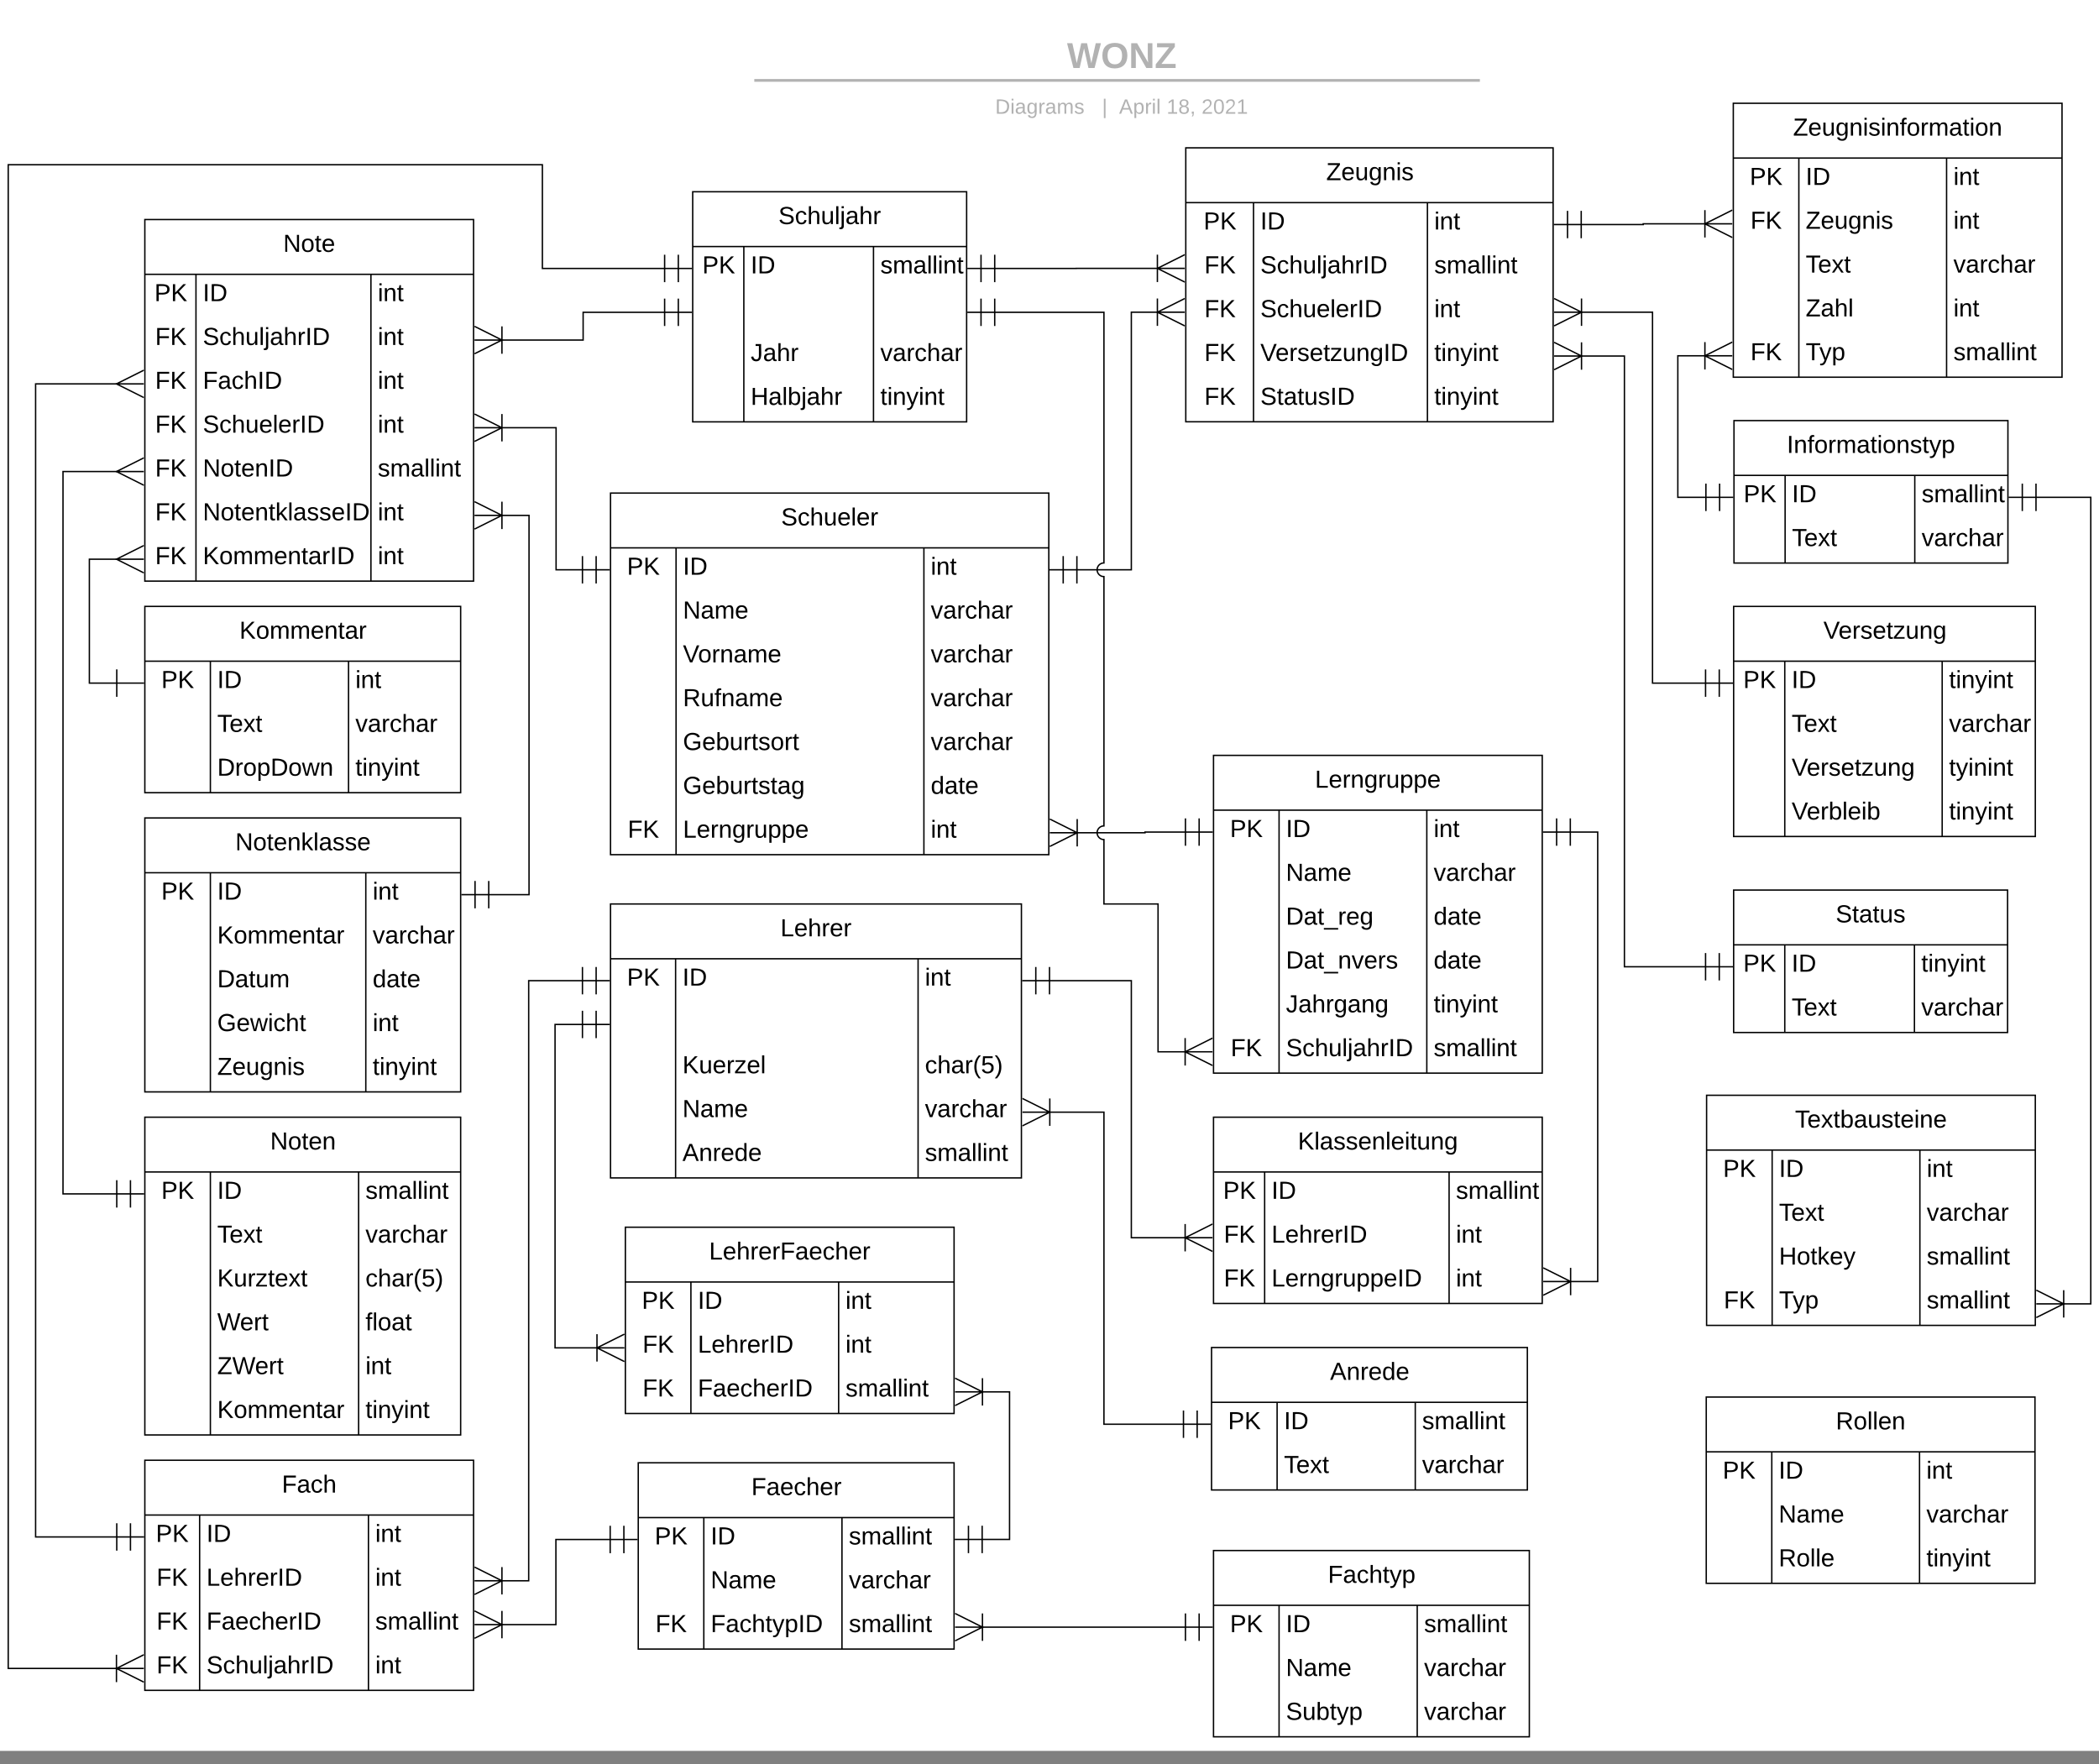 <svg xmlns="http://www.w3.org/2000/svg" xmlns:xlink="http://www.w3.org/1999/xlink" xmlns:lucid="lucid" width="1532.5" height="1288.05"><rect width="100%" height="100%" fill="#808080" stroke="none"/><g transform="translate(-214 0)" lucid:page-tab-id="0_0"><path d="M0 0h1804.1v1278.34H0z" fill="#fff"/><path d="M761.2 28c0-4.42 3.6-8 8-8H1290c4.4 0 8 3.58 8 8v24c0 4.42-3.6 8-8 8H769.2c-4.4 0-8-3.58-8-8z" stroke="#000" stroke-opacity="0" stroke-width="2" fill="#fff" fill-opacity="0"/><use xlink:href="#a" transform="matrix(1,0,0,1,765.205,24) translate(227.858 25.658)"/><path d="M768.72 58.7h521.75M768.75 58.7h-4.03M1290.45 58.7h4.02" stroke="#b2b2b2" stroke-width="2" fill="none"/><path d="M760.6 68c0-4.42 3.58-8 8-8H1290c4.4 0 8 3.58 8 8v24c0 4.42-3.6 8-8 8H768.6c-4.42 0-8-3.58-8-8z" stroke="#000" stroke-opacity="0" stroke-width="2" fill="#fff" fill-opacity="0"/><use xlink:href="#b" transform="matrix(1,0,0,1,764.603,64) translate(175.98 19.042)"/><use xlink:href="#c" transform="matrix(1,0,0,1,764.603,64) translate(253.991 19.042)"/><use xlink:href="#d" transform="matrix(1,0,0,1,764.603,64) translate(266.44 19.042)"/><use xlink:href="#e" transform="matrix(1,0,0,1,764.603,64) translate(301.155 19.042)"/><use xlink:href="#f" transform="matrix(1,0,0,1,764.603,64) translate(326.648 19.042)"/><path d="M1079.75 107.94h268.2v200h-268.2z" fill="#fff"/><path d="M1079.75 107.94h268.2v200h-268.2zM1079.75 147.94h268.2M1129.2 147.94v160M1256.18 147.94v160" stroke="#000" fill="none"/><use xlink:href="#g" transform="matrix(1,0,0,1,1089.746,107.937) translate(92.55 23.6)"/><use xlink:href="#h" transform="matrix(1,0,0,1,1084.746,150.437) translate(8 17.1)"/><use xlink:href="#i" transform="matrix(1,0,0,1,1134.188,150.437) translate(0 17.1)"/><use xlink:href="#j" transform="matrix(1,0,0,1,1261.177,150.437) translate(0 17.1)"/><use xlink:href="#k" transform="matrix(1,0,0,1,1084.746,182.437) translate(8.525 17.1)"/><use xlink:href="#l" transform="matrix(1,0,0,1,1134.188,182.437) translate(0 17.1)"/><use xlink:href="#m" transform="matrix(1,0,0,1,1261.177,182.437) translate(0 17.1)"/><use xlink:href="#k" transform="matrix(1,0,0,1,1084.746,214.437) translate(8.525 17.1)"/><use xlink:href="#n" transform="matrix(1,0,0,1,1134.188,214.437) translate(0 17.1)"/><use xlink:href="#j" transform="matrix(1,0,0,1,1261.177,214.437) translate(0 17.1)"/><use xlink:href="#o" transform="matrix(1,0,0,1,1084.746,246.437) translate(8.525 17.1)"/><use xlink:href="#p" transform="matrix(1,0,0,1,1134.188,246.437) translate(0 17.1)"/><use xlink:href="#q" transform="matrix(1,0,0,1,1261.177,246.437) translate(0 17.1)"/><use xlink:href="#k" transform="matrix(1,0,0,1,1084.746,278.437) translate(8.525 17.1)"/><use xlink:href="#r" transform="matrix(1,0,0,1,1134.188,278.437) translate(0 17.1)"/><use xlink:href="#s" transform="matrix(1,0,0,1,1261.177,278.437) translate(0 17.1)"/><path d="M659.75 360h320v264h-320z" fill="#fff"/><path d="M659.75 360h320v264h-320zM659.75 400h320M707.6 400v224M888.55 400v224" stroke="#000" fill="none"/><use xlink:href="#t" transform="matrix(1,0,0,1,669.746,360) translate(114.55 23.6)"/><use xlink:href="#h" transform="matrix(1,0,0,1,664.746,402.5) translate(7 17.1)"/><use xlink:href="#i" transform="matrix(1,0,0,1,712.61,402.5) translate(0 17.1)"/><use xlink:href="#j" transform="matrix(1,0,0,1,893.549,402.5) translate(0 17.1)"/><use xlink:href="#u" transform="matrix(1,0,0,1,712.61,434.5) translate(0 17.1)"/><use xlink:href="#v" transform="matrix(1,0,0,1,893.549,434.5) translate(0 17.1)"/><use xlink:href="#w" transform="matrix(1,0,0,1,712.61,466.5) translate(0 17.1)"/><use xlink:href="#v" transform="matrix(1,0,0,1,893.549,466.5) translate(0 17.1)"/><use xlink:href="#x" transform="matrix(1,0,0,1,712.61,498.5) translate(0 17.1)"/><use xlink:href="#v" transform="matrix(1,0,0,1,893.549,498.5) translate(0 17.1)"/><use xlink:href="#y" transform="matrix(1,0,0,1,712.61,530.5) translate(0 17.1)"/><use xlink:href="#v" transform="matrix(1,0,0,1,893.549,530.5) translate(0 17.1)"/><use xlink:href="#z" transform="matrix(1,0,0,1,712.61,562.5) translate(0 17.1)"/><use xlink:href="#A" transform="matrix(1,0,0,1,893.549,562.5) translate(0 17.1)"/><use xlink:href="#k" transform="matrix(1,0,0,1,664.746,594.5) translate(7.525 17.1)"/><use xlink:href="#B" transform="matrix(1,0,0,1,712.61,594.5) translate(0 17.1)"/><use xlink:href="#j" transform="matrix(1,0,0,1,893.549,594.5) translate(0 17.1)"/><path d="M659.75 660h300v200h-300z" fill="#fff"/><path d="M659.75 660h300v200h-300zM659.75 700h300M707.26 700v160M884.3 700v160" stroke="#000" fill="none"/><use xlink:href="#C" transform="matrix(1,0,0,1,669.746,660) translate(114.05 23.6)"/><use xlink:href="#h" transform="matrix(1,0,0,1,664.746,702.5) translate(7 17.1)"/><use xlink:href="#i" transform="matrix(1,0,0,1,712.256,702.5) translate(0 17.1)"/><use xlink:href="#j" transform="matrix(1,0,0,1,889.304,702.5) translate(0 17.1)"/><use xlink:href="#D" transform="matrix(1,0,0,1,712.256,766.5) translate(0 17.1)"/><use xlink:href="#E" transform="matrix(1,0,0,1,889.304,766.5) translate(0 17.1)"/><use xlink:href="#F" transform="matrix(1,0,0,1,712.256,798.5) translate(0 17.1)"/><use xlink:href="#G" transform="matrix(1,0,0,1,889.304,798.5) translate(0 17.1)"/><use xlink:href="#H" transform="matrix(1,0,0,1,712.256,830.5) translate(0 17.1)"/><use xlink:href="#I" transform="matrix(1,0,0,1,889.304,830.5) translate(0 17.1)"/><path d="M1000.25 416H1040V227.94h19.25" stroke="#000" fill="none"/><path d="M990.25 426v-20M980.25 416h20M1000.25 426v-20M1079.02 237.94l-20-10 20-10M1079.02 227.94h-20M1059.02 217.94v20" stroke="#000" fill="#fff"/><path d="M319.75 160.28h240v264h-240z" fill="#fff"/><path d="M319.75 160.28h240v264h-240zM319.75 200.28h240M357.08 200.28v224M484.82 200.28v224" stroke="#000" fill="none"/><use xlink:href="#J" transform="matrix(1,0,0,1,329.746,160.279) translate(91.025 23.6)"/><use xlink:href="#h" transform="matrix(1,0,0,1,324.746,202.779) translate(2 17.1)"/><use xlink:href="#i" transform="matrix(1,0,0,1,362.079,202.779) translate(0 17.1)"/><use xlink:href="#j" transform="matrix(1,0,0,1,489.819,202.779) translate(0 17.1)"/><use xlink:href="#k" transform="matrix(1,0,0,1,324.746,234.779) translate(2.525 17.1)"/><use xlink:href="#l" transform="matrix(1,0,0,1,362.079,234.779) translate(0 17.1)"/><use xlink:href="#j" transform="matrix(1,0,0,1,489.819,234.779) translate(0 17.1)"/><use xlink:href="#k" transform="matrix(1,0,0,1,324.746,266.779) translate(2.525 17.1)"/><use xlink:href="#K" transform="matrix(1,0,0,1,362.079,266.779) translate(0 17.1)"/><use xlink:href="#j" transform="matrix(1,0,0,1,489.819,266.779) translate(0 17.1)"/><use xlink:href="#k" transform="matrix(1,0,0,1,324.746,298.779) translate(2.525 17.1)"/><use xlink:href="#n" transform="matrix(1,0,0,1,362.079,298.779) translate(0 17.1)"/><use xlink:href="#j" transform="matrix(1,0,0,1,489.819,298.779) translate(0 17.1)"/><use xlink:href="#k" transform="matrix(1,0,0,1,324.746,330.779) translate(2.525 17.1)"/><use xlink:href="#L" transform="matrix(1,0,0,1,362.079,330.779) translate(0 17.1)"/><use xlink:href="#m" transform="matrix(1,0,0,1,489.819,330.779) translate(0 17.1)"/><use xlink:href="#k" transform="matrix(1,0,0,1,324.746,362.779) translate(2.525 17.1)"/><use xlink:href="#M" transform="matrix(1,0,0,1,362.079,362.779) translate(0 17.1)"/><use xlink:href="#j" transform="matrix(1,0,0,1,489.819,362.779) translate(0 17.1)"/><use xlink:href="#k" transform="matrix(1,0,0,1,324.746,394.779) translate(2.525 17.1)"/><use xlink:href="#N" transform="matrix(1,0,0,1,362.079,394.779) translate(0 17.1)"/><use xlink:href="#j" transform="matrix(1,0,0,1,489.819,394.779) translate(0 17.1)"/><path d="M319.75 1066.14h240v168h-240z" fill="#fff"/><path d="M319.75 1066.14h240v168h-240zM319.75 1106.14h240M359.75 1106.14v128M483 1106.14v128" stroke="#000" fill="none"/><use xlink:href="#O" transform="matrix(1,0,0,1,329.746,1066.139) translate(90.025 23.6)"/><use xlink:href="#h" transform="matrix(1,0,0,1,324.746,1108.639) translate(3 17.1)"/><use xlink:href="#i" transform="matrix(1,0,0,1,364.746,1108.639) translate(0 17.1)"/><use xlink:href="#j" transform="matrix(1,0,0,1,487.988,1108.639) translate(0 17.1)"/><use xlink:href="#o" transform="matrix(1,0,0,1,324.746,1140.639) translate(3.525 17.1)"/><use xlink:href="#P" transform="matrix(1,0,0,1,364.746,1140.639) translate(0 17.1)"/><use xlink:href="#Q" transform="matrix(1,0,0,1,487.988,1140.639) translate(0 17.1)"/><use xlink:href="#o" transform="matrix(1,0,0,1,324.746,1172.639) translate(3.525 17.1)"/><use xlink:href="#R" transform="matrix(1,0,0,1,364.746,1172.639) translate(0 17.1)"/><use xlink:href="#S" transform="matrix(1,0,0,1,487.988,1172.639) translate(0 17.1)"/><use xlink:href="#k" transform="matrix(1,0,0,1,324.746,1204.639) translate(3.525 17.1)"/><use xlink:href="#l" transform="matrix(1,0,0,1,364.746,1204.639) translate(0 17.1)"/><use xlink:href="#j" transform="matrix(1,0,0,1,487.988,1204.639) translate(0 17.1)"/><path d="M1100 551.5h240v232h-240z" fill="#fff"/><path d="M1100 551.5h240v232h-240zM1100 591.5h240M1147.86 591.5v192M1255.73 591.5v192" stroke="#000" fill="none"/><use xlink:href="#B" transform="matrix(1,0,0,1,1110,551.511) translate(64.05 23.6)"/><use xlink:href="#h" transform="matrix(1,0,0,1,1105,594.011) translate(7 17.1)"/><use xlink:href="#i" transform="matrix(1,0,0,1,1152.864,594.011) translate(0 17.1)"/><use xlink:href="#j" transform="matrix(1,0,0,1,1260.728,594.011) translate(0 17.1)"/><use xlink:href="#u" transform="matrix(1,0,0,1,1152.864,626.011) translate(0 17.1)"/><use xlink:href="#v" transform="matrix(1,0,0,1,1260.728,626.011) translate(0 17.1)"/><use xlink:href="#T" transform="matrix(1,0,0,1,1152.864,658.011) translate(0 17.1)"/><use xlink:href="#U" transform="matrix(1,0,0,1,1260.728,658.011) translate(0 17.1)"/><use xlink:href="#V" transform="matrix(1,0,0,1,1152.864,690.011) translate(0 17.1)"/><use xlink:href="#U" transform="matrix(1,0,0,1,1260.728,690.011) translate(0 17.1)"/><use xlink:href="#W" transform="matrix(1,0,0,1,1152.864,722.011) translate(0 17.1)"/><use xlink:href="#s" transform="matrix(1,0,0,1,1260.728,722.011) translate(0 17.1)"/><use xlink:href="#k" transform="matrix(1,0,0,1,1105,754.011) translate(7.525 17.1)"/><use xlink:href="#l" transform="matrix(1,0,0,1,1152.864,754.011) translate(0 17.1)"/><use xlink:href="#m" transform="matrix(1,0,0,1,1260.728,754.011) translate(0 17.1)"/><path d="M680 1068h230.58v136H680z" fill="#fff"/><path d="M680 1068h230.58v136H680zM680 1108h230.58M727.86 1108v96M828.73 1108v96" stroke="#000" fill="none"/><use xlink:href="#X" transform="matrix(1,0,0,1,690,1068) translate(72.55 23.6)"/><use xlink:href="#h" transform="matrix(1,0,0,1,685,1110.5) translate(7 17.1)"/><use xlink:href="#i" transform="matrix(1,0,0,1,732.864,1110.5) translate(0 17.1)"/><use xlink:href="#m" transform="matrix(1,0,0,1,833.728,1110.5) translate(0 17.1)"/><use xlink:href="#u" transform="matrix(1,0,0,1,732.864,1142.5) translate(0 17.1)"/><use xlink:href="#v" transform="matrix(1,0,0,1,833.728,1142.5) translate(0 17.1)"/><use xlink:href="#k" transform="matrix(1,0,0,1,685,1174.5) translate(7.525 17.1)"/><use xlink:href="#Y" transform="matrix(1,0,0,1,732.864,1174.5) translate(0 17.1)"/><use xlink:href="#m" transform="matrix(1,0,0,1,833.728,1174.5) translate(0 17.1)"/><path d="M580.25 1186.14h39.62V1124h39.63" stroke="#000" fill="none"/><path d="M560.47 1176.14l20 10-20 10M560.47 1186.14h20M580.47 1196.14v-20M669.5 1114v20M679.5 1124h-20M659.5 1114v20" stroke="#000" fill="#fff"/><path d="M1479.75 442.74H1700v168h-220.25z" fill="#fff"/><path d="M1479.75 442.74H1700v168h-220.25zM1479.75 482.74H1700M1517.08 482.74v128M1632 482.74v128" stroke="#000" fill="none"/><use xlink:href="#Z" transform="matrix(1,0,0,1,1489.746,442.744) translate(55.525 23.6)"/><use xlink:href="#h" transform="matrix(1,0,0,1,1484.746,485.244) translate(2 17.1)"/><use xlink:href="#i" transform="matrix(1,0,0,1,1522.079,485.244) translate(0 17.1)"/><use xlink:href="#s" transform="matrix(1,0,0,1,1637,485.244) translate(0 17.1)"/><use xlink:href="#aa" transform="matrix(1,0,0,1,1522.079,517.244) translate(0 17.1)"/><use xlink:href="#v" transform="matrix(1,0,0,1,1637,517.244) translate(0 17.1)"/><use xlink:href="#Z" transform="matrix(1,0,0,1,1522.079,549.244) translate(0 17.1)"/><use xlink:href="#ab" transform="matrix(1,0,0,1,1637,549.244) translate(0 17.1)"/><use xlink:href="#ac" transform="matrix(1,0,0,1,1522.079,581.244) translate(0 17.1)"/><use xlink:href="#s" transform="matrix(1,0,0,1,1637,581.244) translate(0 17.1)"/><path d="M1459.25 498.76h-38.73V227.94h-52.06" stroke="#000" fill="none"/><path d="M1469.25 488.76v20M1479.25 498.76h-20M1459.25 488.76v20M1348.68 217.94l20 10-20 10M1348.68 227.94h20M1368.68 237.94v-20" stroke="#000" fill="#fff"/><path d="M1000.25 608H1050v-.5h29.5" stroke="#000" fill="none"/><path d="M980.47 598l20 10-20 10M980.47 608h20M1000.47 618v-20M1089.5 597.5v20M1099.5 607.5h-20M1079.5 597.5v20" stroke="#000" fill="#fff"/><path d="M719.75 140h200v168h-200z" fill="#fff"/><path d="M719.75 140h200v168h-200zM719.75 180h200M757.08 180v128M851.75 180v128" stroke="#000" fill="none"/><use xlink:href="#ad" transform="matrix(1,0,0,1,729.746,140) translate(52.575 23.6)"/><use xlink:href="#h" transform="matrix(1,0,0,1,724.746,182.5) translate(2 17.1)"/><use xlink:href="#i" transform="matrix(1,0,0,1,762.079,182.5) translate(0 17.1)"/><use xlink:href="#m" transform="matrix(1,0,0,1,856.746,182.5) translate(0 17.1)"/><use xlink:href="#ae" transform="matrix(1,0,0,1,762.079,246.5) translate(0 17.1)"/><use xlink:href="#v" transform="matrix(1,0,0,1,856.746,246.5) translate(0 17.1)"/><use xlink:href="#af" transform="matrix(1,0,0,1,762.079,278.5) translate(0 17.1)"/><use xlink:href="#s" transform="matrix(1,0,0,1,856.746,278.5) translate(0 17.1)"/><path d="M1479.75 649.84h200v104h-200z" fill="#fff"/><path d="M1479.75 649.84h200v104h-200zM1479.75 689.84h200M1517.08 689.84v64M1611.75 689.84v64" stroke="#000" fill="none"/><use xlink:href="#ag" transform="matrix(1,0,0,1,1489.746,649.837) translate(64.5 23.6)"/><use xlink:href="#h" transform="matrix(1,0,0,1,1484.746,692.337) translate(2 17.1)"/><use xlink:href="#i" transform="matrix(1,0,0,1,1522.079,692.337) translate(0 17.1)"/><use xlink:href="#s" transform="matrix(1,0,0,1,1616.746,692.337) translate(0 17.1)"/><use xlink:href="#aa" transform="matrix(1,0,0,1,1522.079,724.337) translate(0 17.1)"/><use xlink:href="#v" transform="matrix(1,0,0,1,1616.746,724.337) translate(0 17.1)"/><path d="M1459.25 705.84H1400v-445.9h-31.54" stroke="#000" fill="none"/><path d="M1469.25 695.84v20M1479.25 705.84h-20M1459.25 695.84v20M1348.68 249.94l20 10-20 10M1348.68 259.94h20M1368.68 269.94v-20" stroke="#000" fill="#fff"/><path d="M940.25 196h59.5v-.06h59.5" stroke="#000" fill="none"/><path d="M930.25 206v-20M920.25 196h20M940.25 206v-20M1079.02 205.94l-20-10 20-10M1079.02 195.94h-20M1059.02 185.94v20" stroke="#000" fill="#fff"/><path d="M1100 815.67h240v136h-240z" fill="#fff"/><path d="M1100 815.67h240v136h-240zM1100 855.67h240M1137.33 855.67v96M1272 855.67v96" stroke="#000" fill="none"/><use xlink:href="#ah" transform="matrix(1,0,0,1,1110,815.674) translate(51.575 23.6)"/><use xlink:href="#h" transform="matrix(1,0,0,1,1105,858.174) translate(2 17.1)"/><use xlink:href="#i" transform="matrix(1,0,0,1,1142.333,858.174) translate(0 17.1)"/><use xlink:href="#m" transform="matrix(1,0,0,1,1277,858.174) translate(0 17.1)"/><use xlink:href="#k" transform="matrix(1,0,0,1,1105,890.174) translate(2.525 17.1)"/><use xlink:href="#ai" transform="matrix(1,0,0,1,1142.333,890.174) translate(0 17.1)"/><use xlink:href="#j" transform="matrix(1,0,0,1,1277,890.174) translate(0 17.1)"/><use xlink:href="#k" transform="matrix(1,0,0,1,1105,922.174) translate(2.525 17.1)"/><use xlink:href="#aj" transform="matrix(1,0,0,1,1142.333,922.174) translate(0 17.1)"/><use xlink:href="#j" transform="matrix(1,0,0,1,1277,922.174) translate(0 17.1)"/><path d="M1360.5 607.5h20v328.17h-20" stroke="#000" fill="none"/><path d="M1350.5 617.5v-20M1340.5 607.5h20M1360.5 617.5v-20M1340.72 925.67l20 10-20 10M1340.72 935.67h20M1360.72 945.67v-20" stroke="#000" fill="#fff"/><path d="M980.25 716H1040v187.67h39.5" stroke="#000" fill="none"/><path d="M970.25 726v-20M960.25 716h20M980.25 726v-20M1099.28 913.67l-20-10 20-10M1099.28 903.67h-20M1079.28 893.67v20" stroke="#000" fill="#fff"/><path d="M699.25 228.02h-59.5v20.26h-59.5" stroke="#000" fill="none"/><path d="M709.25 218.02v20M719.25 228.02h-20M699.25 218.02v20M560.47 238.28l20 10-20 10M560.47 248.28h20M580.47 258.28v-20" stroke="#000" fill="#fff"/><path d="M299.25 1122.14H240V280.28h59.83" stroke="#000" fill="none"/><path d="M309.25 1112.14v20M319.25 1122.14h-20M299.25 1112.14v20M319.02 290.28l-20-10 20-10M319.02 280.28h-20" stroke="#000" fill="#fff"/><path d="M299.25 1218.14H220V120.28h390V196h89.25" stroke="#000" fill="none"/><path d="M319.02 1228.14l-20-10 20-10M319.02 1218.14h-20M299.02 1208.14v20M709.25 186v20M719.25 196h-20M699.25 186v20" stroke="#000" fill="#fff"/><path d="M319.75 815.67h230.58v232H319.75z" fill="#fff"/><path d="M319.75 815.67h230.58v232H319.75zM319.75 855.67h230.58M367.6 855.67v192M475.83 855.67v192" stroke="#000" fill="none"/><use xlink:href="#ak" transform="matrix(1,0,0,1,329.746,815.674) translate(81.525 23.6)"/><use xlink:href="#h" transform="matrix(1,0,0,1,324.746,858.174) translate(7 17.1)"/><use xlink:href="#i" transform="matrix(1,0,0,1,372.61,858.174) translate(0 17.1)"/><use xlink:href="#m" transform="matrix(1,0,0,1,480.829,858.174) translate(0 17.1)"/><use xlink:href="#aa" transform="matrix(1,0,0,1,372.61,890.174) translate(0 17.1)"/><use xlink:href="#v" transform="matrix(1,0,0,1,480.829,890.174) translate(0 17.1)"/><use xlink:href="#al" transform="matrix(1,0,0,1,372.61,922.174) translate(0 17.1)"/><use xlink:href="#am" transform="matrix(1,0,0,1,480.829,922.174) translate(0 17.1)"/><use xlink:href="#an" transform="matrix(1,0,0,1,372.61,954.174) translate(0 17.1)"/><use xlink:href="#ao" transform="matrix(1,0,0,1,480.829,954.174) translate(0 17.1)"/><use xlink:href="#ap" transform="matrix(1,0,0,1,372.61,986.174) translate(0 17.1)"/><use xlink:href="#j" transform="matrix(1,0,0,1,480.829,986.174) translate(0 17.1)"/><use xlink:href="#aq" transform="matrix(1,0,0,1,372.61,1018.174) translate(0 17.1)"/><use xlink:href="#s" transform="matrix(1,0,0,1,480.829,1018.174) translate(0 17.1)"/><path d="M319.75 597.2h230.58v200H319.75z" fill="#fff"/><path d="M319.75 597.2h230.58v200H319.75zM319.75 637.2h230.58M367.6 637.2v160M481.08 637.2v160" stroke="#000" fill="none"/><use xlink:href="#ar" transform="matrix(1,0,0,1,329.746,597.209) translate(56.05 23.6)"/><use xlink:href="#h" transform="matrix(1,0,0,1,324.746,639.709) translate(7 17.1)"/><use xlink:href="#i" transform="matrix(1,0,0,1,372.61,639.709) translate(0 17.1)"/><use xlink:href="#j" transform="matrix(1,0,0,1,486.079,639.709) translate(0 17.1)"/><use xlink:href="#aq" transform="matrix(1,0,0,1,372.61,671.709) translate(0 17.1)"/><use xlink:href="#v" transform="matrix(1,0,0,1,486.079,671.709) translate(0 17.1)"/><use xlink:href="#as" transform="matrix(1,0,0,1,372.61,703.709) translate(0 17.1)"/><use xlink:href="#U" transform="matrix(1,0,0,1,486.079,703.709) translate(0 17.1)"/><use xlink:href="#at" transform="matrix(1,0,0,1,372.61,735.709) translate(0 17.1)"/><use xlink:href="#j" transform="matrix(1,0,0,1,486.079,735.709) translate(0 17.1)"/><use xlink:href="#g" transform="matrix(1,0,0,1,372.61,767.709) translate(0 17.1)"/><use xlink:href="#s" transform="matrix(1,0,0,1,486.079,767.709) translate(0 17.1)"/><path d="M299.25 871.67H260v-527.4h39.83" stroke="#000" fill="none"/><path d="M309.25 861.67v20M319.25 871.67h-20M299.25 861.67v20M319.02 354.28l-20-10 20-10M319.02 344.28h-20" stroke="#000" fill="#fff"/><path d="M570.83 653.2h29.42V376.3h-20" stroke="#000" fill="none"/><path d="M560.83 663.2v-20M550.83 653.2h20M570.83 663.2v-20M560.47 366.28l20 10-20 10M560.47 376.28h20M580.47 386.28v-20" stroke="#000" fill="#fff"/><path d="M639.25 716H600v438.14h-19.75" stroke="#000" fill="none"/><path d="M649.25 706v20M659.25 716h-20M639.25 706v20M560.47 1144.14l20 10-20 10M560.47 1154.14h20M580.47 1164.14v-20" stroke="#000" fill="#fff"/><path d="M639.25 416H620V312.28h-39.75" stroke="#000" fill="none"/><path d="M649.25 406v20M659.25 416h-20M639.25 406v20M560.47 302.28l20 10-20 10M560.47 312.28h20M580.47 322.28v-20" stroke="#000" fill="#fff"/><path d="M1098.56 983.84h230.58v104h-230.58z" fill="#fff"/><path d="M1098.56 983.84h230.58v104h-230.58zM1098.56 1023.84h230.58M1146.43 1023.84v64M1247.3 1023.84v64" stroke="#000" fill="none"/><use xlink:href="#au" transform="matrix(1,0,0,1,1108.563,983.837) translate(76.525 23.6)"/><use xlink:href="#h" transform="matrix(1,0,0,1,1103.563,1026.337) translate(7 17.1)"/><use xlink:href="#i" transform="matrix(1,0,0,1,1151.427,1026.337) translate(0 17.1)"/><use xlink:href="#m" transform="matrix(1,0,0,1,1252.292,1026.337) translate(0 17.1)"/><use xlink:href="#aa" transform="matrix(1,0,0,1,1151.427,1058.337) translate(0 17.1)"/><use xlink:href="#v" transform="matrix(1,0,0,1,1252.292,1058.337) translate(0 17.1)"/><path d="M1078.06 1039.84H1020V812h-39.75" stroke="#000" fill="none"/><path d="M1088.06 1029.84v20M1098.06 1039.84h-20M1078.06 1029.84v20M960.47 802l20 10-20 10M960.47 812h20M980.47 822v-20" stroke="#000" fill="#fff"/><path d="M1100 1132.05h230.58v136H1100z" fill="#fff"/><path d="M1100 1132.05h230.58v136H1100zM1100 1172.05h230.58M1147.86 1172.05v96M1248.73 1172.05v96" stroke="#000" fill="none"/><use xlink:href="#av" transform="matrix(1,0,0,1,1110,1132.052) translate(73.525 23.6)"/><use xlink:href="#h" transform="matrix(1,0,0,1,1105,1174.552) translate(7 17.1)"/><use xlink:href="#i" transform="matrix(1,0,0,1,1152.864,1174.552) translate(0 17.1)"/><use xlink:href="#m" transform="matrix(1,0,0,1,1253.728,1174.552) translate(0 17.1)"/><use xlink:href="#u" transform="matrix(1,0,0,1,1152.864,1206.552) translate(0 17.1)"/><use xlink:href="#v" transform="matrix(1,0,0,1,1253.728,1206.552) translate(0 17.1)"/><use xlink:href="#aw" transform="matrix(1,0,0,1,1152.864,1238.552) translate(0 17.1)"/><use xlink:href="#v" transform="matrix(1,0,0,1,1253.728,1238.552) translate(0 17.1)"/><path d="M1079.5 1188H931.08" stroke="#000" fill="none"/><path d="M1089.5 1178v20M1099.5 1188h-20M1079.5 1178v20M911.3 1178l20 10-20 10M911.3 1188h20M931.3 1198v-20" stroke="#000" fill="#fff"/><path d="M1459.75 1020h240v136h-240z" fill="#fff"/><path d="M1459.75 1020h240v136h-240zM1459.75 1060h240M1507.6 1060v96M1615.47 1060v96" stroke="#000" fill="none"/><use xlink:href="#ax" transform="matrix(1,0,0,1,1469.746,1020) translate(84.575 23.6)"/><use xlink:href="#h" transform="matrix(1,0,0,1,1464.746,1062.5) translate(7 17.1)"/><use xlink:href="#i" transform="matrix(1,0,0,1,1512.61,1062.5) translate(0 17.1)"/><use xlink:href="#j" transform="matrix(1,0,0,1,1620.474,1062.5) translate(0 17.1)"/><use xlink:href="#u" transform="matrix(1,0,0,1,1512.61,1094.5) translate(0 17.1)"/><use xlink:href="#v" transform="matrix(1,0,0,1,1620.474,1094.5) translate(0 17.1)"/><use xlink:href="#ay" transform="matrix(1,0,0,1,1512.61,1126.5) translate(0 17.1)"/><use xlink:href="#s" transform="matrix(1,0,0,1,1620.474,1126.5) translate(0 17.1)"/><path d="M1460 799.67h240v168h-240z" fill="#fff"/><path d="M1460 799.67h240v168h-240zM1460 839.67h240M1507.86 839.67v128M1615.73 839.67v128" stroke="#000" fill="none"/><use xlink:href="#az" transform="matrix(1,0,0,1,1470,799.674) translate(54.55 23.6)"/><use xlink:href="#h" transform="matrix(1,0,0,1,1465,842.174) translate(7 17.1)"/><use xlink:href="#i" transform="matrix(1,0,0,1,1512.864,842.174) translate(0 17.1)"/><use xlink:href="#j" transform="matrix(1,0,0,1,1620.728,842.174) translate(0 17.1)"/><use xlink:href="#aa" transform="matrix(1,0,0,1,1512.864,874.174) translate(0 17.1)"/><use xlink:href="#v" transform="matrix(1,0,0,1,1620.728,874.174) translate(0 17.1)"/><use xlink:href="#aA" transform="matrix(1,0,0,1,1512.864,906.174) translate(0 17.1)"/><use xlink:href="#m" transform="matrix(1,0,0,1,1620.728,906.174) translate(0 17.1)"/><use xlink:href="#k" transform="matrix(1,0,0,1,1465,938.174) translate(7.525 17.1)"/><use xlink:href="#aB" transform="matrix(1,0,0,1,1512.864,938.174) translate(0 17.1)"/><use xlink:href="#m" transform="matrix(1,0,0,1,1620.728,938.174) translate(0 17.1)"/><path d="M940.25 228.02H1020V411c-2.76 0-5 2.24-5 5s2.24 5 5 5v182c-2.76 0-5 2.24-5 5s2.24 5 5 5v47h39.5v107.93h20" stroke="#000" fill="none"/><path d="M930.25 238.02v-20M920.25 228.02h20M940.25 238.02v-20M1099.28 777.93l-20-10 20-10M1099.28 767.93h-20M1079.28 757.93v20" stroke="#000" fill="#fff"/><path d="M319.75 442.74h230.58v136H319.75z" fill="#fff"/><path d="M319.75 442.74h230.58v136H319.75zM319.75 482.74h230.58M367.6 482.74v96M468.47 482.74v96" stroke="#000" fill="none"/><use xlink:href="#aq" transform="matrix(1,0,0,1,329.746,442.744) translate(59.075 23.6)"/><use xlink:href="#h" transform="matrix(1,0,0,1,324.746,485.244) translate(7 17.1)"/><use xlink:href="#i" transform="matrix(1,0,0,1,372.61,485.244) translate(0 17.1)"/><use xlink:href="#j" transform="matrix(1,0,0,1,473.474,485.244) translate(0 17.1)"/><use xlink:href="#aa" transform="matrix(1,0,0,1,372.61,517.244) translate(0 17.1)"/><use xlink:href="#v" transform="matrix(1,0,0,1,473.474,517.244) translate(0 17.1)"/><use xlink:href="#aC" transform="matrix(1,0,0,1,372.61,549.244) translate(0 17.1)"/><use xlink:href="#s" transform="matrix(1,0,0,1,473.474,549.244) translate(0 17.1)"/><path d="M299.25 498.74h-20v-90.46h20.58" stroke="#000" fill="none"/><path d="M299.25 488.74v20M319.25 498.74h-20M319.02 418.28l-20-10 20-10M319.02 408.28h-20" stroke="#000" fill="#fff"/><path d="M1479.5 75.4h240v200h-240z" fill="#fff"/><path d="M1479.5 75.4h240v200h-240zM1479.5 115.4h240M1527.36 115.4v160M1635.22 115.4v160" stroke="#000" fill="none"/><use xlink:href="#aD" transform="matrix(1,0,0,1,1489.492,75.415) translate(33.65 23.6)"/><use xlink:href="#h" transform="matrix(1,0,0,1,1484.492,117.915) translate(7 17.1)"/><use xlink:href="#i" transform="matrix(1,0,0,1,1532.356,117.915) translate(0 17.1)"/><use xlink:href="#j" transform="matrix(1,0,0,1,1640.22,117.915) translate(0 17.1)"/><use xlink:href="#k" transform="matrix(1,0,0,1,1484.492,149.915) translate(7.525 17.1)"/><use xlink:href="#g" transform="matrix(1,0,0,1,1532.356,149.915) translate(0 17.1)"/><use xlink:href="#j" transform="matrix(1,0,0,1,1640.22,149.915) translate(0 17.1)"/><use xlink:href="#aa" transform="matrix(1,0,0,1,1532.356,181.915) translate(0 17.1)"/><use xlink:href="#v" transform="matrix(1,0,0,1,1640.22,181.915) translate(0 17.1)"/><use xlink:href="#aE" transform="matrix(1,0,0,1,1532.356,213.915) translate(0 17.1)"/><use xlink:href="#j" transform="matrix(1,0,0,1,1640.22,213.915) translate(0 17.1)"/><use xlink:href="#k" transform="matrix(1,0,0,1,1484.492,245.915) translate(7.525 17.1)"/><use xlink:href="#aB" transform="matrix(1,0,0,1,1532.356,245.915) translate(0 17.1)"/><use xlink:href="#m" transform="matrix(1,0,0,1,1640.22,245.915) translate(0 17.1)"/><path d="M1459 163.4h-45.27v.54h-45.27" stroke="#000" fill="none"/><path d="M1478.77 173.4l-20-10 20-10M1478.77 163.4h-20M1458.77 153.4v20M1358.46 173.94v-20M1348.46 163.94h20M1368.46 173.94v-20" stroke="#000" fill="#fff"/><path d="M1480 307.08h200v104h-200z" fill="#fff"/><path d="M1480 307.08h200v104h-200zM1480 347.08h200M1517.33 347.08v64M1612 347.08v64" stroke="#000" fill="none"/><use xlink:href="#aF" transform="matrix(1,0,0,1,1490,307.079) translate(28.575 23.6)"/><use xlink:href="#h" transform="matrix(1,0,0,1,1485,349.579) translate(2 17.1)"/><use xlink:href="#i" transform="matrix(1,0,0,1,1522.333,349.579) translate(0 17.1)"/><use xlink:href="#m" transform="matrix(1,0,0,1,1617,349.579) translate(0 17.1)"/><use xlink:href="#aa" transform="matrix(1,0,0,1,1522.333,381.579) translate(0 17.1)"/><use xlink:href="#v" transform="matrix(1,0,0,1,1617,381.579) translate(0 17.1)"/><path d="M1459.5 363.1H1439V259.76h20" stroke="#000" fill="none"/><path d="M1469.5 353.1v20M1479.5 363.1h-20M1459.5 353.1v20M1478.77 269.76l-20-10 20-10M1478.77 259.76h-20M1458.77 249.76v20" stroke="#000" fill="#fff"/><path d="M1700.5 363.1h40v588.86h-20" stroke="#000" fill="none"/><path d="M1690.5 373.1v-20M1680.5 363.1h20M1700.5 373.1v-20M1700.72 941.96l20 10-20 10M1700.72 951.96h20M1720.72 961.96v-20" stroke="#000" fill="#fff"/><path d="M670.58 896h240v136h-240z" fill="#fff"/><path d="M670.58 896h240v136h-240zM670.58 936h240M718.44 936v96M826.3 936v96" stroke="#000" fill="none"/><use xlink:href="#aG" transform="matrix(1,0,0,1,680.58,896) translate(51.1 23.6)"/><use xlink:href="#aH" transform="matrix(1,0,0,1,675.58,938.5) translate(7 17.1)"/><use xlink:href="#aI" transform="matrix(1,0,0,1,723.444,938.5) translate(0 17.1)"/><use xlink:href="#aJ" transform="matrix(1,0,0,1,831.308,938.5) translate(0 17.1)"/><use xlink:href="#aK" transform="matrix(1,0,0,1,675.58,970.5) translate(7.525 17.1)"/><use xlink:href="#aL" transform="matrix(1,0,0,1,723.444,970.5) translate(0 17.1)"/><use xlink:href="#aJ" transform="matrix(1,0,0,1,831.308,970.5) translate(0 17.1)"/><use xlink:href="#aK" transform="matrix(1,0,0,1,675.58,1002.5) translate(7.525 17.1)"/><use xlink:href="#aM" transform="matrix(1,0,0,1,723.444,1002.5) translate(0 17.1)"/><use xlink:href="#I" transform="matrix(1,0,0,1,831.308,1002.5) translate(0 17.1)"/><path d="M639.25 747.96h-20v236.12h30.83" stroke="#000" fill="none"/><path d="M649.25 737.96v20M659.25 747.96h-20M639.25 737.96v20M669.86 994.08l-20-10 20-10M669.86 984.08h-20M649.86 974.08v20" stroke="#000" fill="#fff"/><path d="M931.08 1123.95h20v-107.73h-20" stroke="#000" fill="none"/><path d="M921.08 1133.95v-20M911.08 1123.95h20M931.08 1133.95v-20M911.3 1006.22l20 10-20 10M911.3 1016.22h20M931.3 1026.22v-20" stroke="#000" fill="#fff"/><defs><path fill="#b2b2b2" d="M275 0h-61l-44-196L126 0H64L0-248h53L97-49l45-199h58l43 199 44-199h52" id="aN"/><path fill="#b2b2b2" d="M140-251c80 0 125 45 125 126S219 4 139 4C58 4 15-44 15-125s44-126 125-126zm-1 214c52 0 73-35 73-88 0-50-21-86-72-86-52 0-73 35-73 86s22 88 72 88" id="aO"/><path fill="#b2b2b2" d="M175 0L67-191c6 58 2 128 3 191H24v-248h59L193-55c-6-58-2-129-3-193h46V0h-61" id="aP"/><path fill="#b2b2b2" d="M210 0H11v-37l134-170H24v-41h178v36L68-41h142V0" id="aQ"/><g id="a"><use transform="matrix(0.073,0,0,0.073,0,0)" xlink:href="#aN"/><use transform="matrix(0.073,0,0,0.073,24.693,0)" xlink:href="#aO"/><use transform="matrix(0.073,0,0,0.073,45.088,0)" xlink:href="#aP"/><use transform="matrix(0.073,0,0,0.073,63.953,0)" xlink:href="#aQ"/></g><path fill="#b2b2b2" d="M30-248c118-7 216 8 213 122C240-48 200 0 122 0H30v-248zM63-27c89 8 146-16 146-99s-60-101-146-95v194" id="aR"/><path fill="#b2b2b2" d="M24-231v-30h32v30H24zM24 0v-190h32V0H24" id="aS"/><path fill="#b2b2b2" d="M141-36C126-15 110 5 73 4 37 3 15-17 15-53c-1-64 63-63 125-63 3-35-9-54-41-54-24 1-41 7-42 31l-33-3c5-37 33-52 76-52 45 0 72 20 72 64v82c-1 20 7 32 28 27v20c-31 9-61-2-59-35zM48-53c0 20 12 33 32 33 41-3 63-29 60-74-43 2-92-5-92 41" id="aT"/><path fill="#b2b2b2" d="M177-190C167-65 218 103 67 71c-23-6-38-20-44-43l32-5c15 47 100 32 89-28v-30C133-14 115 1 83 1 29 1 15-40 15-95c0-56 16-97 71-98 29-1 48 16 59 35 1-10 0-23 2-32h30zM94-22c36 0 50-32 50-73 0-42-14-75-50-75-39 0-46 34-46 75s6 73 46 73" id="aU"/><path fill="#b2b2b2" d="M114-163C36-179 61-72 57 0H25l-1-190h30c1 12-1 29 2 39 6-27 23-49 58-41v29" id="aV"/><path fill="#b2b2b2" d="M210-169c-67 3-38 105-44 169h-31v-121c0-29-5-50-35-48C34-165 62-65 56 0H25l-1-190h30c1 10-1 24 2 32 10-44 99-50 107 0 11-21 27-35 58-36 85-2 47 119 55 194h-31v-121c0-29-5-49-35-48" id="aW"/><path fill="#b2b2b2" d="M135-143c-3-34-86-38-87 0 15 53 115 12 119 90S17 21 10-45l28-5c4 36 97 45 98 0-10-56-113-15-118-90-4-57 82-63 122-42 12 7 21 19 24 35" id="aX"/><g id="b"><use transform="matrix(0.042,0,0,0.042,0,0)" xlink:href="#aR"/><use transform="matrix(0.042,0,0,0.042,11.005,0)" xlink:href="#aS"/><use transform="matrix(0.042,0,0,0.042,14.362,0)" xlink:href="#aT"/><use transform="matrix(0.042,0,0,0.042,22.859,0)" xlink:href="#aU"/><use transform="matrix(0.042,0,0,0.042,31.357,0)" xlink:href="#aV"/><use transform="matrix(0.042,0,0,0.042,36.414,0)" xlink:href="#aT"/><use transform="matrix(0.042,0,0,0.042,44.912,0)" xlink:href="#aW"/><use transform="matrix(0.042,0,0,0.042,57.616,0)" xlink:href="#aX"/></g><path fill="#b2b2b2" d="M32 76v-337h29V76H32" id="aY"/><use transform="matrix(0.042,0,0,0.042,0,0)" xlink:href="#aY" id="c"/><path fill="#b2b2b2" d="M205 0l-28-72H64L36 0H1l101-248h38L239 0h-34zm-38-99l-47-123c-12 45-31 82-46 123h93" id="aZ"/><path fill="#b2b2b2" d="M115-194c55 1 70 41 70 98S169 2 115 4C84 4 66-9 55-30l1 105H24l-1-265h31l2 30c10-21 28-34 59-34zm-8 174c40 0 45-34 45-75s-6-73-45-74c-42 0-51 32-51 76 0 43 10 73 51 73" id="ba"/><path fill="#b2b2b2" d="M24 0v-261h32V0H24" id="bb"/><g id="d"><use transform="matrix(0.042,0,0,0.042,0,0)" xlink:href="#aZ"/><use transform="matrix(0.042,0,0,0.042,10.198,0)" xlink:href="#ba"/><use transform="matrix(0.042,0,0,0.042,18.695,0)" xlink:href="#aV"/><use transform="matrix(0.042,0,0,0.042,23.752,0)" xlink:href="#aS"/><use transform="matrix(0.042,0,0,0.042,27.108,0)" xlink:href="#bb"/></g><path fill="#b2b2b2" d="M27 0v-27h64v-190l-56 39v-29l58-41h29v221h61V0H27" id="bc"/><path fill="#b2b2b2" d="M134-131c28 9 52 24 51 62-1 50-34 73-85 73S17-19 16-69c0-36 21-54 49-61-75-25-45-126 34-121 46 3 78 18 79 63 0 33-17 51-44 57zm-34-11c31 1 46-15 46-44 0-28-17-43-47-42-29 0-46 13-45 42 1 28 16 44 46 44zm1 122c35 0 51-18 51-52 0-30-18-46-53-46-33 0-51 17-51 47 0 34 19 51 53 51" id="bd"/><path fill="#b2b2b2" d="M68-38c1 34 0 65-14 84H32c9-13 17-26 17-46H33v-38h35" id="be"/><g id="e"><use transform="matrix(0.042,0,0,0.042,0,0)" xlink:href="#bc"/><use transform="matrix(0.042,0,0,0.042,8.498,0)" xlink:href="#bd"/><use transform="matrix(0.042,0,0,0.042,16.996,0)" xlink:href="#be"/></g><path fill="#b2b2b2" d="M101-251c82-7 93 87 43 132L82-64C71-53 59-42 53-27h129V0H18c2-99 128-94 128-182 0-28-16-43-45-43s-46 15-49 41l-32-3c6-41 34-60 81-64" id="bf"/><path fill="#b2b2b2" d="M101-251c68 0 85 55 85 127S166 4 100 4C33 4 14-52 14-124c0-73 17-127 87-127zm-1 229c47 0 54-49 54-102s-4-102-53-102c-51 0-55 48-55 102 0 53 5 102 54 102" id="bg"/><g id="f"><use transform="matrix(0.042,0,0,0.042,0,0)" xlink:href="#bf"/><use transform="matrix(0.042,0,0,0.042,8.498,0)" xlink:href="#bg"/><use transform="matrix(0.042,0,0,0.042,16.996,0)" xlink:href="#bf"/><use transform="matrix(0.042,0,0,0.042,25.494,0)" xlink:href="#bc"/></g><path d="M209 0H11v-25l151-195H24v-28h176v25L50-27h159V0" id="bh"/><path d="M100-194c63 0 86 42 84 106H49c0 40 14 67 53 68 26 1 43-12 49-29l28 8c-11 28-37 45-77 45C44 4 14-33 15-96c1-61 26-98 85-98zm52 81c6-60-76-77-97-28-3 7-6 17-6 28h103" id="bi"/><path d="M84 4C-5 8 30-112 23-190h32v120c0 31 7 50 39 49 72-2 45-101 50-169h31l1 190h-30c-1-10 1-25-2-33-11 22-28 36-60 37" id="bj"/><path d="M177-190C167-65 218 103 67 71c-23-6-38-20-44-43l32-5c15 47 100 32 89-28v-30C133-14 115 1 83 1 29 1 15-40 15-95c0-56 16-97 71-98 29-1 48 16 59 35 1-10 0-23 2-32h30zM94-22c36 0 50-32 50-73 0-42-14-75-50-75-39 0-46 34-46 75s6 73 46 73" id="bk"/><path d="M117-194c89-4 53 116 60 194h-32v-121c0-31-8-49-39-48C34-167 62-67 57 0H25l-1-190h30c1 10-1 24 2 32 11-22 29-35 61-36" id="bl"/><path d="M24-231v-30h32v30H24zM24 0v-190h32V0H24" id="bm"/><path d="M135-143c-3-34-86-38-87 0 15 53 115 12 119 90S17 21 10-45l28-5c4 36 97 45 98 0-10-56-113-15-118-90-4-57 82-63 122-42 12 7 21 19 24 35" id="bn"/><g id="g"><use transform="matrix(0.05,0,0,0.05,0,0)" xlink:href="#bh"/><use transform="matrix(0.05,0,0,0.05,10.95,0)" xlink:href="#bi"/><use transform="matrix(0.05,0,0,0.05,20.95,0)" xlink:href="#bj"/><use transform="matrix(0.05,0,0,0.05,30.95,0)" xlink:href="#bk"/><use transform="matrix(0.05,0,0,0.05,40.95,0)" xlink:href="#bl"/><use transform="matrix(0.05,0,0,0.05,50.95,0)" xlink:href="#bm"/><use transform="matrix(0.05,0,0,0.05,54.9,0)" xlink:href="#bn"/></g><path d="M30-248c87 1 191-15 191 75 0 78-77 80-158 76V0H30v-248zm33 125c57 0 124 11 124-50 0-59-68-47-124-48v98" id="bo"/><path d="M194 0L95-120 63-95V0H30v-248h33v124l119-124h40L117-140 236 0h-42" id="bp"/><g id="h"><use transform="matrix(0.05,0,0,0.05,0,0)" xlink:href="#bo"/><use transform="matrix(0.05,0,0,0.05,12,0)" xlink:href="#bp"/></g><path d="M33 0v-248h34V0H33" id="bq"/><path d="M30-248c118-7 216 8 213 122C240-48 200 0 122 0H30v-248zM63-27c89 8 146-16 146-99s-60-101-146-95v194" id="br"/><g id="i"><use transform="matrix(0.05,0,0,0.05,0,0)" xlink:href="#bq"/><use transform="matrix(0.05,0,0,0.05,5,0)" xlink:href="#br"/></g><path d="M59-47c-2 24 18 29 38 22v24C64 9 27 4 27-40v-127H5v-23h24l9-43h21v43h35v23H59v120" id="bs"/><g id="j"><use transform="matrix(0.05,0,0,0.05,0,0)" xlink:href="#bm"/><use transform="matrix(0.05,0,0,0.05,3.95,0)" xlink:href="#bl"/><use transform="matrix(0.05,0,0,0.05,13.95,0)" xlink:href="#bs"/></g><path d="M63-220v92h138v28H63V0H30v-248h175v28H63" id="bt"/><g id="k"><use transform="matrix(0.05,0,0,0.05,0,0)" xlink:href="#bt"/><use transform="matrix(0.05,0,0,0.05,10.95,0)" xlink:href="#bp"/></g><path d="M185-189c-5-48-123-54-124 2 14 75 158 14 163 119 3 78-121 87-175 55-17-10-28-26-33-46l33-7c5 56 141 63 141-1 0-78-155-14-162-118-5-82 145-84 179-34 5 7 8 16 11 25" id="bu"/><path d="M96-169c-40 0-48 33-48 73s9 75 48 75c24 0 41-14 43-38l32 2c-6 37-31 61-74 61-59 0-76-41-82-99-10-93 101-131 147-64 4 7 5 14 7 22l-32 3c-4-21-16-35-41-35" id="bv"/><path d="M106-169C34-169 62-67 57 0H25v-261h32l-1 103c12-21 28-36 61-36 89 0 53 116 60 194h-32v-121c2-32-8-49-39-48" id="bw"/><path d="M24 0v-261h32V0H24" id="bx"/><path d="M24-231v-30h32v30H24zM-9 49c24 4 33-6 33-30v-209h32V24c2 40-23 58-65 49V49" id="by"/><path d="M141-36C126-15 110 5 73 4 37 3 15-17 15-53c-1-64 63-63 125-63 3-35-9-54-41-54-24 1-41 7-42 31l-33-3c5-37 33-52 76-52 45 0 72 20 72 64v82c-1 20 7 32 28 27v20c-31 9-61-2-59-35zM48-53c0 20 12 33 32 33 41-3 63-29 60-74-43 2-92-5-92 41" id="bz"/><path d="M114-163C36-179 61-72 57 0H25l-1-190h30c1 12-1 29 2 39 6-27 23-49 58-41v29" id="bA"/><g id="l"><use transform="matrix(0.05,0,0,0.05,0,0)" xlink:href="#bu"/><use transform="matrix(0.05,0,0,0.05,12,0)" xlink:href="#bv"/><use transform="matrix(0.05,0,0,0.05,21,0)" xlink:href="#bw"/><use transform="matrix(0.05,0,0,0.05,31,0)" xlink:href="#bj"/><use transform="matrix(0.05,0,0,0.05,41,0)" xlink:href="#bx"/><use transform="matrix(0.05,0,0,0.05,44.95,0)" xlink:href="#by"/><use transform="matrix(0.05,0,0,0.05,48.9,0)" xlink:href="#bz"/><use transform="matrix(0.05,0,0,0.05,58.9,0)" xlink:href="#bw"/><use transform="matrix(0.05,0,0,0.05,68.9,0)" xlink:href="#bA"/><use transform="matrix(0.05,0,0,0.05,74.85,0)" xlink:href="#bq"/><use transform="matrix(0.05,0,0,0.05,79.85,0)" xlink:href="#br"/></g><path d="M210-169c-67 3-38 105-44 169h-31v-121c0-29-5-50-35-48C34-165 62-65 56 0H25l-1-190h30c1 10-1 24 2 32 10-44 99-50 107 0 11-21 27-35 58-36 85-2 47 119 55 194h-31v-121c0-29-5-49-35-48" id="bB"/><g id="m"><use transform="matrix(0.05,0,0,0.05,0,0)" xlink:href="#bn"/><use transform="matrix(0.05,0,0,0.05,9,0)" xlink:href="#bB"/><use transform="matrix(0.05,0,0,0.05,23.95,0)" xlink:href="#bz"/><use transform="matrix(0.05,0,0,0.05,33.95,0)" xlink:href="#bx"/><use transform="matrix(0.05,0,0,0.05,37.9,0)" xlink:href="#bx"/><use transform="matrix(0.05,0,0,0.05,41.85,0)" xlink:href="#bm"/><use transform="matrix(0.05,0,0,0.05,45.8,0)" xlink:href="#bl"/><use transform="matrix(0.05,0,0,0.05,55.8,0)" xlink:href="#bs"/></g><g id="n"><use transform="matrix(0.05,0,0,0.05,0,0)" xlink:href="#bu"/><use transform="matrix(0.05,0,0,0.05,12,0)" xlink:href="#bv"/><use transform="matrix(0.05,0,0,0.05,21,0)" xlink:href="#bw"/><use transform="matrix(0.05,0,0,0.05,31,0)" xlink:href="#bj"/><use transform="matrix(0.05,0,0,0.05,41,0)" xlink:href="#bi"/><use transform="matrix(0.05,0,0,0.05,51,0)" xlink:href="#bx"/><use transform="matrix(0.05,0,0,0.05,54.95,0)" xlink:href="#bi"/><use transform="matrix(0.05,0,0,0.05,64.95,0)" xlink:href="#bA"/><use transform="matrix(0.05,0,0,0.05,70.9,0)" xlink:href="#bq"/><use transform="matrix(0.05,0,0,0.05,75.9,0)" xlink:href="#br"/></g><g id="o"><use transform="matrix(0.05,0,0,0.05,0,0)" xlink:href="#bt"/><use transform="matrix(0.05,0,0,0.05,10.95,0)" xlink:href="#bp"/></g><path d="M137 0h-34L2-248h35l83 218 83-218h36" id="bC"/><path d="M9 0v-24l116-142H16v-24h144v24L44-24h123V0H9" id="bD"/><g id="p"><use transform="matrix(0.05,0,0,0.05,0,0)" xlink:href="#bC"/><use transform="matrix(0.05,0,0,0.05,11,0)" xlink:href="#bi"/><use transform="matrix(0.05,0,0,0.05,21,0)" xlink:href="#bA"/><use transform="matrix(0.05,0,0,0.05,26.95,0)" xlink:href="#bn"/><use transform="matrix(0.05,0,0,0.05,35.95,0)" xlink:href="#bi"/><use transform="matrix(0.05,0,0,0.05,45.95,0)" xlink:href="#bs"/><use transform="matrix(0.05,0,0,0.05,50.95,0)" xlink:href="#bD"/><use transform="matrix(0.05,0,0,0.05,59.95,0)" xlink:href="#bj"/><use transform="matrix(0.05,0,0,0.05,69.95,0)" xlink:href="#bl"/><use transform="matrix(0.05,0,0,0.05,79.95,0)" xlink:href="#bk"/><use transform="matrix(0.05,0,0,0.05,89.95,0)" xlink:href="#bq"/><use transform="matrix(0.05,0,0,0.05,94.95,0)" xlink:href="#br"/></g><path d="M179-190L93 31C79 59 56 82 12 73V49c39 6 53-20 64-50L1-190h34L92-34l54-156h33" id="bE"/><g id="q"><use transform="matrix(0.05,0,0,0.05,0,0)" xlink:href="#bs"/><use transform="matrix(0.05,0,0,0.05,5,0)" xlink:href="#bm"/><use transform="matrix(0.05,0,0,0.05,8.95,0)" xlink:href="#bl"/><use transform="matrix(0.05,0,0,0.05,18.95,0)" xlink:href="#bE"/><use transform="matrix(0.05,0,0,0.05,27.95,0)" xlink:href="#bm"/><use transform="matrix(0.05,0,0,0.05,31.9,0)" xlink:href="#bl"/><use transform="matrix(0.05,0,0,0.05,41.9,0)" xlink:href="#bs"/></g><g id="r"><use transform="matrix(0.05,0,0,0.05,0,0)" xlink:href="#bu"/><use transform="matrix(0.05,0,0,0.05,12,0)" xlink:href="#bs"/><use transform="matrix(0.05,0,0,0.05,17,0)" xlink:href="#bz"/><use transform="matrix(0.05,0,0,0.05,27,0)" xlink:href="#bs"/><use transform="matrix(0.05,0,0,0.05,32,0)" xlink:href="#bj"/><use transform="matrix(0.05,0,0,0.05,42,0)" xlink:href="#bn"/><use transform="matrix(0.05,0,0,0.05,51,0)" xlink:href="#bq"/><use transform="matrix(0.05,0,0,0.05,56,0)" xlink:href="#br"/></g><g id="s"><use transform="matrix(0.05,0,0,0.05,0,0)" xlink:href="#bs"/><use transform="matrix(0.05,0,0,0.05,5,0)" xlink:href="#bm"/><use transform="matrix(0.05,0,0,0.05,8.95,0)" xlink:href="#bl"/><use transform="matrix(0.05,0,0,0.05,18.95,0)" xlink:href="#bE"/><use transform="matrix(0.05,0,0,0.05,27.95,0)" xlink:href="#bm"/><use transform="matrix(0.05,0,0,0.05,31.9,0)" xlink:href="#bl"/><use transform="matrix(0.05,0,0,0.05,41.9,0)" xlink:href="#bs"/></g><g id="t"><use transform="matrix(0.05,0,0,0.05,0,0)" xlink:href="#bu"/><use transform="matrix(0.05,0,0,0.05,12,0)" xlink:href="#bv"/><use transform="matrix(0.05,0,0,0.05,21,0)" xlink:href="#bw"/><use transform="matrix(0.05,0,0,0.05,31,0)" xlink:href="#bj"/><use transform="matrix(0.05,0,0,0.05,41,0)" xlink:href="#bi"/><use transform="matrix(0.05,0,0,0.05,51,0)" xlink:href="#bx"/><use transform="matrix(0.05,0,0,0.05,54.95,0)" xlink:href="#bi"/><use transform="matrix(0.05,0,0,0.05,64.95,0)" xlink:href="#bA"/></g><path d="M190 0L58-211 59 0H30v-248h39L202-35l-2-213h31V0h-41" id="bF"/><g id="u"><use transform="matrix(0.05,0,0,0.05,0,0)" xlink:href="#bF"/><use transform="matrix(0.05,0,0,0.05,12.95,0)" xlink:href="#bz"/><use transform="matrix(0.05,0,0,0.05,22.95,0)" xlink:href="#bB"/><use transform="matrix(0.05,0,0,0.05,37.9,0)" xlink:href="#bi"/></g><path d="M108 0H70L1-190h34L89-25l56-165h34" id="bG"/><g id="v"><use transform="matrix(0.05,0,0,0.05,0,0)" xlink:href="#bG"/><use transform="matrix(0.05,0,0,0.05,9,0)" xlink:href="#bz"/><use transform="matrix(0.05,0,0,0.05,19,0)" xlink:href="#bA"/><use transform="matrix(0.05,0,0,0.05,24.95,0)" xlink:href="#bv"/><use transform="matrix(0.05,0,0,0.05,33.95,0)" xlink:href="#bw"/><use transform="matrix(0.05,0,0,0.05,43.95,0)" xlink:href="#bz"/><use transform="matrix(0.05,0,0,0.05,53.95,0)" xlink:href="#bA"/></g><path d="M100-194c62-1 85 37 85 99 1 63-27 99-86 99S16-35 15-95c0-66 28-99 85-99zM99-20c44 1 53-31 53-75 0-43-8-75-51-75s-53 32-53 75 10 74 51 75" id="bH"/><g id="w"><use transform="matrix(0.05,0,0,0.05,0,0)" xlink:href="#bC"/><use transform="matrix(0.05,0,0,0.05,11,0)" xlink:href="#bH"/><use transform="matrix(0.05,0,0,0.05,21,0)" xlink:href="#bA"/><use transform="matrix(0.05,0,0,0.05,26.95,0)" xlink:href="#bl"/><use transform="matrix(0.05,0,0,0.05,36.95,0)" xlink:href="#bz"/><use transform="matrix(0.05,0,0,0.05,46.95,0)" xlink:href="#bB"/><use transform="matrix(0.05,0,0,0.05,61.9,0)" xlink:href="#bi"/></g><path d="M233-177c-1 41-23 64-60 70L243 0h-38l-65-103H63V0H30v-248c88 3 205-21 203 71zM63-129c60-2 137 13 137-47 0-61-80-42-137-45v92" id="bI"/><path d="M101-234c-31-9-42 10-38 44h38v23H63V0H32v-167H5v-23h27c-7-52 17-82 69-68v24" id="bJ"/><g id="x"><use transform="matrix(0.05,0,0,0.05,0,0)" xlink:href="#bI"/><use transform="matrix(0.05,0,0,0.05,12.95,0)" xlink:href="#bj"/><use transform="matrix(0.05,0,0,0.05,22.95,0)" xlink:href="#bJ"/><use transform="matrix(0.05,0,0,0.05,27.95,0)" xlink:href="#bl"/><use transform="matrix(0.05,0,0,0.05,37.95,0)" xlink:href="#bz"/><use transform="matrix(0.05,0,0,0.05,47.95,0)" xlink:href="#bB"/><use transform="matrix(0.05,0,0,0.05,62.9,0)" xlink:href="#bi"/></g><path d="M143 4C61 4 22-44 18-125c-5-107 100-154 193-111 17 8 29 25 37 43l-32 9c-13-25-37-40-76-40-61 0-88 39-88 99 0 61 29 100 91 101 35 0 62-11 79-27v-45h-74v-28h105v86C228-13 192 4 143 4" id="bK"/><path d="M115-194c53 0 69 39 70 98 0 66-23 100-70 100C84 3 66-7 56-30L54 0H23l1-261h32v101c10-23 28-34 59-34zm-8 174c40 0 45-34 45-75 0-40-5-75-45-74-42 0-51 32-51 76 0 43 10 73 51 73" id="bL"/><g id="y"><use transform="matrix(0.05,0,0,0.05,0,0)" xlink:href="#bK"/><use transform="matrix(0.05,0,0,0.05,14,0)" xlink:href="#bi"/><use transform="matrix(0.05,0,0,0.05,24,0)" xlink:href="#bL"/><use transform="matrix(0.05,0,0,0.05,34,0)" xlink:href="#bj"/><use transform="matrix(0.05,0,0,0.05,44,0)" xlink:href="#bA"/><use transform="matrix(0.05,0,0,0.05,49.95,0)" xlink:href="#bs"/><use transform="matrix(0.05,0,0,0.05,54.95,0)" xlink:href="#bn"/><use transform="matrix(0.05,0,0,0.05,63.95,0)" xlink:href="#bH"/><use transform="matrix(0.05,0,0,0.05,73.95,0)" xlink:href="#bA"/><use transform="matrix(0.05,0,0,0.05,79.9,0)" xlink:href="#bs"/></g><g id="z"><use transform="matrix(0.05,0,0,0.05,0,0)" xlink:href="#bK"/><use transform="matrix(0.05,0,0,0.05,14,0)" xlink:href="#bi"/><use transform="matrix(0.05,0,0,0.05,24,0)" xlink:href="#bL"/><use transform="matrix(0.05,0,0,0.05,34,0)" xlink:href="#bj"/><use transform="matrix(0.05,0,0,0.05,44,0)" xlink:href="#bA"/><use transform="matrix(0.05,0,0,0.05,49.95,0)" xlink:href="#bs"/><use transform="matrix(0.05,0,0,0.05,54.95,0)" xlink:href="#bn"/><use transform="matrix(0.05,0,0,0.05,63.95,0)" xlink:href="#bs"/><use transform="matrix(0.05,0,0,0.05,68.95,0)" xlink:href="#bz"/><use transform="matrix(0.05,0,0,0.05,78.95,0)" xlink:href="#bk"/></g><path d="M85-194c31 0 48 13 60 33l-1-100h32l1 261h-30c-2-10 0-23-3-31C134-8 116 4 85 4 32 4 16-35 15-94c0-66 23-100 70-100zm9 24c-40 0-46 34-46 75 0 40 6 74 45 74 42 0 51-32 51-76 0-42-9-74-50-73" id="bM"/><g id="A"><use transform="matrix(0.05,0,0,0.05,0,0)" xlink:href="#bM"/><use transform="matrix(0.05,0,0,0.05,10,0)" xlink:href="#bz"/><use transform="matrix(0.05,0,0,0.05,20,0)" xlink:href="#bs"/><use transform="matrix(0.05,0,0,0.05,25,0)" xlink:href="#bi"/></g><path d="M30 0v-248h33v221h125V0H30" id="bN"/><path d="M115-194c55 1 70 41 70 98S169 2 115 4C84 4 66-9 55-30l1 105H24l-1-265h31l2 30c10-21 28-34 59-34zm-8 174c40 0 45-34 45-75s-6-73-45-74c-42 0-51 32-51 76 0 43 10 73 51 73" id="bO"/><g id="B"><use transform="matrix(0.05,0,0,0.05,0,0)" xlink:href="#bN"/><use transform="matrix(0.05,0,0,0.05,10,0)" xlink:href="#bi"/><use transform="matrix(0.05,0,0,0.05,20,0)" xlink:href="#bA"/><use transform="matrix(0.05,0,0,0.05,25.95,0)" xlink:href="#bl"/><use transform="matrix(0.05,0,0,0.05,35.95,0)" xlink:href="#bk"/><use transform="matrix(0.05,0,0,0.05,45.95,0)" xlink:href="#bA"/><use transform="matrix(0.05,0,0,0.05,51.9,0)" xlink:href="#bj"/><use transform="matrix(0.05,0,0,0.05,61.9,0)" xlink:href="#bO"/><use transform="matrix(0.05,0,0,0.05,71.9,0)" xlink:href="#bO"/><use transform="matrix(0.05,0,0,0.05,81.9,0)" xlink:href="#bi"/></g><g id="C"><use transform="matrix(0.05,0,0,0.05,0,0)" xlink:href="#bN"/><use transform="matrix(0.05,0,0,0.05,10,0)" xlink:href="#bi"/><use transform="matrix(0.05,0,0,0.05,20,0)" xlink:href="#bw"/><use transform="matrix(0.05,0,0,0.05,30,0)" xlink:href="#bA"/><use transform="matrix(0.05,0,0,0.05,35.95,0)" xlink:href="#bi"/><use transform="matrix(0.05,0,0,0.05,45.95,0)" xlink:href="#bA"/></g><g id="D"><use transform="matrix(0.05,0,0,0.05,0,0)" xlink:href="#bp"/><use transform="matrix(0.05,0,0,0.05,12,0)" xlink:href="#bj"/><use transform="matrix(0.05,0,0,0.05,22,0)" xlink:href="#bi"/><use transform="matrix(0.05,0,0,0.05,32,0)" xlink:href="#bA"/><use transform="matrix(0.05,0,0,0.05,37.95,0)" xlink:href="#bD"/><use transform="matrix(0.05,0,0,0.05,46.95,0)" xlink:href="#bi"/><use transform="matrix(0.05,0,0,0.05,56.95,0)" xlink:href="#bx"/></g><path d="M87 75C49 33 22-17 22-94c0-76 28-126 65-167h31c-38 41-64 92-64 168S80 34 118 75H87" id="bP"/><path d="M54-142c48-35 137-8 131 61C196 18 31 33 14-55l32-4c7 23 22 37 52 37 35-1 51-22 54-58 4-55-73-65-99-34H22l8-134h141v27H59" id="bQ"/><path d="M33-261c38 41 65 92 65 168S71 34 33 75H2C39 34 66-17 66-93S39-220 2-261h31" id="bR"/><g id="E"><use transform="matrix(0.05,0,0,0.05,0,0)" xlink:href="#bv"/><use transform="matrix(0.05,0,0,0.05,9,0)" xlink:href="#bw"/><use transform="matrix(0.05,0,0,0.05,19,0)" xlink:href="#bz"/><use transform="matrix(0.05,0,0,0.05,29,0)" xlink:href="#bA"/><use transform="matrix(0.05,0,0,0.05,34.95,0)" xlink:href="#bP"/><use transform="matrix(0.05,0,0,0.05,40.9,0)" xlink:href="#bQ"/><use transform="matrix(0.05,0,0,0.05,50.9,0)" xlink:href="#bR"/></g><g id="F"><use transform="matrix(0.05,0,0,0.05,0,0)" xlink:href="#bF"/><use transform="matrix(0.05,0,0,0.05,12.95,0)" xlink:href="#bz"/><use transform="matrix(0.05,0,0,0.05,22.95,0)" xlink:href="#bB"/><use transform="matrix(0.05,0,0,0.05,37.9,0)" xlink:href="#bi"/></g><g id="G"><use transform="matrix(0.05,0,0,0.05,0,0)" xlink:href="#bG"/><use transform="matrix(0.05,0,0,0.05,9,0)" xlink:href="#bz"/><use transform="matrix(0.05,0,0,0.05,19,0)" xlink:href="#bA"/><use transform="matrix(0.05,0,0,0.05,24.95,0)" xlink:href="#bv"/><use transform="matrix(0.05,0,0,0.05,33.95,0)" xlink:href="#bw"/><use transform="matrix(0.05,0,0,0.05,43.95,0)" xlink:href="#bz"/><use transform="matrix(0.05,0,0,0.05,53.95,0)" xlink:href="#bA"/></g><path d="M205 0l-28-72H64L36 0H1l101-248h38L239 0h-34zm-38-99l-47-123c-12 45-31 82-46 123h93" id="bS"/><g id="H"><use transform="matrix(0.05,0,0,0.05,0,0)" xlink:href="#bS"/><use transform="matrix(0.05,0,0,0.05,12,0)" xlink:href="#bl"/><use transform="matrix(0.05,0,0,0.05,22,0)" xlink:href="#bA"/><use transform="matrix(0.05,0,0,0.05,27.95,0)" xlink:href="#bi"/><use transform="matrix(0.05,0,0,0.05,37.95,0)" xlink:href="#bM"/><use transform="matrix(0.05,0,0,0.05,47.95,0)" xlink:href="#bi"/></g><g id="I"><use transform="matrix(0.05,0,0,0.05,0,0)" xlink:href="#bn"/><use transform="matrix(0.05,0,0,0.05,9,0)" xlink:href="#bB"/><use transform="matrix(0.05,0,0,0.05,23.95,0)" xlink:href="#bz"/><use transform="matrix(0.05,0,0,0.05,33.95,0)" xlink:href="#bx"/><use transform="matrix(0.05,0,0,0.05,37.9,0)" xlink:href="#bx"/><use transform="matrix(0.05,0,0,0.05,41.85,0)" xlink:href="#bm"/><use transform="matrix(0.05,0,0,0.05,45.8,0)" xlink:href="#bl"/><use transform="matrix(0.05,0,0,0.05,55.8,0)" xlink:href="#bs"/></g><g id="J"><use transform="matrix(0.05,0,0,0.05,0,0)" xlink:href="#bF"/><use transform="matrix(0.05,0,0,0.05,12.95,0)" xlink:href="#bH"/><use transform="matrix(0.05,0,0,0.05,22.95,0)" xlink:href="#bs"/><use transform="matrix(0.05,0,0,0.05,27.95,0)" xlink:href="#bi"/></g><g id="K"><use transform="matrix(0.05,0,0,0.05,0,0)" xlink:href="#bt"/><use transform="matrix(0.05,0,0,0.05,10.95,0)" xlink:href="#bz"/><use transform="matrix(0.05,0,0,0.05,20.95,0)" xlink:href="#bv"/><use transform="matrix(0.05,0,0,0.05,29.95,0)" xlink:href="#bw"/><use transform="matrix(0.05,0,0,0.05,39.95,0)" xlink:href="#bq"/><use transform="matrix(0.05,0,0,0.05,44.95,0)" xlink:href="#br"/></g><g id="L"><use transform="matrix(0.05,0,0,0.05,0,0)" xlink:href="#bF"/><use transform="matrix(0.05,0,0,0.05,12.95,0)" xlink:href="#bH"/><use transform="matrix(0.05,0,0,0.05,22.95,0)" xlink:href="#bs"/><use transform="matrix(0.05,0,0,0.05,27.95,0)" xlink:href="#bi"/><use transform="matrix(0.05,0,0,0.05,37.95,0)" xlink:href="#bl"/><use transform="matrix(0.05,0,0,0.05,47.95,0)" xlink:href="#bq"/><use transform="matrix(0.05,0,0,0.05,52.95,0)" xlink:href="#br"/></g><path d="M143 0L79-87 56-68V0H24v-261h32v163l83-92h37l-77 82L181 0h-38" id="bT"/><g id="M"><use transform="matrix(0.05,0,0,0.05,0,0)" xlink:href="#bF"/><use transform="matrix(0.05,0,0,0.05,12.95,0)" xlink:href="#bH"/><use transform="matrix(0.05,0,0,0.05,22.95,0)" xlink:href="#bs"/><use transform="matrix(0.05,0,0,0.05,27.95,0)" xlink:href="#bi"/><use transform="matrix(0.05,0,0,0.05,37.95,0)" xlink:href="#bl"/><use transform="matrix(0.05,0,0,0.05,47.95,0)" xlink:href="#bs"/><use transform="matrix(0.05,0,0,0.05,52.95,0)" xlink:href="#bT"/><use transform="matrix(0.05,0,0,0.05,61.95,0)" xlink:href="#bx"/><use transform="matrix(0.05,0,0,0.05,65.9,0)" xlink:href="#bz"/><use transform="matrix(0.05,0,0,0.05,75.9,0)" xlink:href="#bn"/><use transform="matrix(0.05,0,0,0.05,84.9,0)" xlink:href="#bn"/><use transform="matrix(0.05,0,0,0.05,93.9,0)" xlink:href="#bi"/><use transform="matrix(0.05,0,0,0.05,103.9,0)" xlink:href="#bq"/><use transform="matrix(0.05,0,0,0.05,108.9,0)" xlink:href="#br"/></g><g id="N"><use transform="matrix(0.05,0,0,0.05,0,0)" xlink:href="#bp"/><use transform="matrix(0.05,0,0,0.05,12,0)" xlink:href="#bH"/><use transform="matrix(0.05,0,0,0.05,22,0)" xlink:href="#bB"/><use transform="matrix(0.05,0,0,0.05,36.95,0)" xlink:href="#bB"/><use transform="matrix(0.05,0,0,0.05,51.9,0)" xlink:href="#bi"/><use transform="matrix(0.05,0,0,0.05,61.9,0)" xlink:href="#bl"/><use transform="matrix(0.05,0,0,0.05,71.9,0)" xlink:href="#bs"/><use transform="matrix(0.05,0,0,0.05,76.9,0)" xlink:href="#bz"/><use transform="matrix(0.05,0,0,0.05,86.9,0)" xlink:href="#bA"/><use transform="matrix(0.05,0,0,0.05,92.85,0)" xlink:href="#bq"/><use transform="matrix(0.05,0,0,0.05,97.85,0)" xlink:href="#br"/></g><g id="O"><use transform="matrix(0.05,0,0,0.05,0,0)" xlink:href="#bt"/><use transform="matrix(0.05,0,0,0.05,10.95,0)" xlink:href="#bz"/><use transform="matrix(0.05,0,0,0.05,20.95,0)" xlink:href="#bv"/><use transform="matrix(0.05,0,0,0.05,29.95,0)" xlink:href="#bw"/></g><g id="P"><use transform="matrix(0.05,0,0,0.05,0,0)" xlink:href="#bN"/><use transform="matrix(0.05,0,0,0.05,10,0)" xlink:href="#bi"/><use transform="matrix(0.05,0,0,0.05,20,0)" xlink:href="#bw"/><use transform="matrix(0.05,0,0,0.05,30,0)" xlink:href="#bA"/><use transform="matrix(0.05,0,0,0.05,35.95,0)" xlink:href="#bi"/><use transform="matrix(0.05,0,0,0.05,45.95,0)" xlink:href="#bA"/><use transform="matrix(0.05,0,0,0.05,51.9,0)" xlink:href="#bq"/><use transform="matrix(0.05,0,0,0.05,56.9,0)" xlink:href="#br"/></g><g id="Q"><use transform="matrix(0.05,0,0,0.05,0,0)" xlink:href="#bm"/><use transform="matrix(0.05,0,0,0.05,3.95,0)" xlink:href="#bl"/><use transform="matrix(0.05,0,0,0.05,13.95,0)" xlink:href="#bs"/></g><g id="R"><use transform="matrix(0.05,0,0,0.05,0,0)" xlink:href="#bt"/><use transform="matrix(0.05,0,0,0.05,10.95,0)" xlink:href="#bz"/><use transform="matrix(0.05,0,0,0.05,20.95,0)" xlink:href="#bi"/><use transform="matrix(0.05,0,0,0.05,30.95,0)" xlink:href="#bv"/><use transform="matrix(0.05,0,0,0.05,39.95,0)" xlink:href="#bw"/><use transform="matrix(0.05,0,0,0.05,49.95,0)" xlink:href="#bi"/><use transform="matrix(0.05,0,0,0.05,59.95,0)" xlink:href="#bA"/><use transform="matrix(0.05,0,0,0.05,65.9,0)" xlink:href="#bq"/><use transform="matrix(0.05,0,0,0.05,70.9,0)" xlink:href="#br"/></g><g id="S"><use transform="matrix(0.05,0,0,0.05,0,0)" xlink:href="#bn"/><use transform="matrix(0.05,0,0,0.05,9,0)" xlink:href="#bB"/><use transform="matrix(0.05,0,0,0.05,23.95,0)" xlink:href="#bz"/><use transform="matrix(0.05,0,0,0.05,33.95,0)" xlink:href="#bx"/><use transform="matrix(0.05,0,0,0.05,37.9,0)" xlink:href="#bx"/><use transform="matrix(0.05,0,0,0.05,41.85,0)" xlink:href="#bm"/><use transform="matrix(0.05,0,0,0.05,45.8,0)" xlink:href="#bl"/><use transform="matrix(0.05,0,0,0.05,55.8,0)" xlink:href="#bs"/></g><path d="M-5 72V49h209v23H-5" id="bU"/><g id="T"><use transform="matrix(0.05,0,0,0.05,0,0)" xlink:href="#br"/><use transform="matrix(0.05,0,0,0.05,12.95,0)" xlink:href="#bz"/><use transform="matrix(0.05,0,0,0.05,22.95,0)" xlink:href="#bs"/><use transform="matrix(0.05,0,0,0.05,27.95,0)" xlink:href="#bU"/><use transform="matrix(0.05,0,0,0.05,37.95,0)" xlink:href="#bA"/><use transform="matrix(0.05,0,0,0.05,43.9,0)" xlink:href="#bi"/><use transform="matrix(0.05,0,0,0.05,53.9,0)" xlink:href="#bk"/></g><g id="U"><use transform="matrix(0.05,0,0,0.05,0,0)" xlink:href="#bM"/><use transform="matrix(0.05,0,0,0.05,10,0)" xlink:href="#bz"/><use transform="matrix(0.05,0,0,0.05,20,0)" xlink:href="#bs"/><use transform="matrix(0.05,0,0,0.05,25,0)" xlink:href="#bi"/></g><g id="V"><use transform="matrix(0.05,0,0,0.05,0,0)" xlink:href="#br"/><use transform="matrix(0.05,0,0,0.05,12.95,0)" xlink:href="#bz"/><use transform="matrix(0.05,0,0,0.05,22.95,0)" xlink:href="#bs"/><use transform="matrix(0.05,0,0,0.05,27.95,0)" xlink:href="#bU"/><use transform="matrix(0.05,0,0,0.05,37.95,0)" xlink:href="#bl"/><use transform="matrix(0.05,0,0,0.05,47.95,0)" xlink:href="#bG"/><use transform="matrix(0.05,0,0,0.05,56.95,0)" xlink:href="#bi"/><use transform="matrix(0.05,0,0,0.05,66.95,0)" xlink:href="#bA"/><use transform="matrix(0.05,0,0,0.05,72.9,0)" xlink:href="#bn"/></g><path d="M153-248C145-148 188 4 80 4 36 3 13-21 6-62l32-5c4 25 16 42 43 43 27 0 39-20 39-49v-147H72v-28h81" id="bV"/><g id="W"><use transform="matrix(0.05,0,0,0.05,0,0)" xlink:href="#bV"/><use transform="matrix(0.05,0,0,0.05,9,0)" xlink:href="#bz"/><use transform="matrix(0.05,0,0,0.05,19,0)" xlink:href="#bw"/><use transform="matrix(0.05,0,0,0.05,29,0)" xlink:href="#bA"/><use transform="matrix(0.05,0,0,0.05,34.95,0)" xlink:href="#bk"/><use transform="matrix(0.05,0,0,0.05,44.95,0)" xlink:href="#bz"/><use transform="matrix(0.05,0,0,0.05,54.95,0)" xlink:href="#bl"/><use transform="matrix(0.05,0,0,0.05,64.95,0)" xlink:href="#bk"/></g><g id="X"><use transform="matrix(0.05,0,0,0.05,0,0)" xlink:href="#bt"/><use transform="matrix(0.05,0,0,0.05,10.95,0)" xlink:href="#bz"/><use transform="matrix(0.05,0,0,0.05,20.95,0)" xlink:href="#bi"/><use transform="matrix(0.05,0,0,0.05,30.95,0)" xlink:href="#bv"/><use transform="matrix(0.05,0,0,0.05,39.95,0)" xlink:href="#bw"/><use transform="matrix(0.05,0,0,0.05,49.95,0)" xlink:href="#bi"/><use transform="matrix(0.05,0,0,0.05,59.95,0)" xlink:href="#bA"/></g><g id="Y"><use transform="matrix(0.05,0,0,0.05,0,0)" xlink:href="#bt"/><use transform="matrix(0.05,0,0,0.05,10.95,0)" xlink:href="#bz"/><use transform="matrix(0.05,0,0,0.05,20.95,0)" xlink:href="#bv"/><use transform="matrix(0.05,0,0,0.05,29.95,0)" xlink:href="#bw"/><use transform="matrix(0.05,0,0,0.05,39.95,0)" xlink:href="#bs"/><use transform="matrix(0.05,0,0,0.05,44.95,0)" xlink:href="#bE"/><use transform="matrix(0.05,0,0,0.05,53.95,0)" xlink:href="#bO"/><use transform="matrix(0.05,0,0,0.05,63.95,0)" xlink:href="#bq"/><use transform="matrix(0.05,0,0,0.05,68.95,0)" xlink:href="#br"/></g><g id="Z"><use transform="matrix(0.05,0,0,0.05,0,0)" xlink:href="#bC"/><use transform="matrix(0.05,0,0,0.05,11,0)" xlink:href="#bi"/><use transform="matrix(0.05,0,0,0.05,21,0)" xlink:href="#bA"/><use transform="matrix(0.05,0,0,0.05,26.95,0)" xlink:href="#bn"/><use transform="matrix(0.05,0,0,0.05,35.95,0)" xlink:href="#bi"/><use transform="matrix(0.05,0,0,0.05,45.95,0)" xlink:href="#bs"/><use transform="matrix(0.05,0,0,0.05,50.95,0)" xlink:href="#bD"/><use transform="matrix(0.05,0,0,0.05,59.95,0)" xlink:href="#bj"/><use transform="matrix(0.05,0,0,0.05,69.95,0)" xlink:href="#bl"/><use transform="matrix(0.05,0,0,0.05,79.95,0)" xlink:href="#bk"/></g><path d="M127-220V0H93v-220H8v-28h204v28h-85" id="bW"/><path d="M141 0L90-78 38 0H4l68-98-65-92h35l48 74 47-74h35l-64 92 68 98h-35" id="bX"/><g id="aa"><use transform="matrix(0.05,0,0,0.05,0,0)" xlink:href="#bW"/><use transform="matrix(0.05,0,0,0.05,8.95,0)" xlink:href="#bi"/><use transform="matrix(0.05,0,0,0.05,18.95,0)" xlink:href="#bX"/><use transform="matrix(0.05,0,0,0.05,27.95,0)" xlink:href="#bs"/></g><g id="ab"><use transform="matrix(0.05,0,0,0.05,0,0)" xlink:href="#bs"/><use transform="matrix(0.05,0,0,0.05,5,0)" xlink:href="#bE"/><use transform="matrix(0.05,0,0,0.05,14,0)" xlink:href="#bm"/><use transform="matrix(0.05,0,0,0.05,17.95,0)" xlink:href="#bl"/><use transform="matrix(0.05,0,0,0.05,27.95,0)" xlink:href="#bm"/><use transform="matrix(0.05,0,0,0.05,31.9,0)" xlink:href="#bl"/><use transform="matrix(0.05,0,0,0.05,41.9,0)" xlink:href="#bs"/></g><g id="ac"><use transform="matrix(0.05,0,0,0.05,0,0)" xlink:href="#bC"/><use transform="matrix(0.05,0,0,0.05,11,0)" xlink:href="#bi"/><use transform="matrix(0.05,0,0,0.05,21,0)" xlink:href="#bA"/><use transform="matrix(0.05,0,0,0.05,26.95,0)" xlink:href="#bL"/><use transform="matrix(0.05,0,0,0.05,36.95,0)" xlink:href="#bx"/><use transform="matrix(0.05,0,0,0.05,40.9,0)" xlink:href="#bi"/><use transform="matrix(0.05,0,0,0.05,50.9,0)" xlink:href="#bm"/><use transform="matrix(0.05,0,0,0.05,54.85,0)" xlink:href="#bL"/></g><g id="ad"><use transform="matrix(0.05,0,0,0.05,0,0)" xlink:href="#bu"/><use transform="matrix(0.05,0,0,0.05,12,0)" xlink:href="#bv"/><use transform="matrix(0.05,0,0,0.05,21,0)" xlink:href="#bw"/><use transform="matrix(0.05,0,0,0.05,31,0)" xlink:href="#bj"/><use transform="matrix(0.05,0,0,0.05,41,0)" xlink:href="#bx"/><use transform="matrix(0.05,0,0,0.05,44.95,0)" xlink:href="#by"/><use transform="matrix(0.05,0,0,0.05,48.9,0)" xlink:href="#bz"/><use transform="matrix(0.05,0,0,0.05,58.9,0)" xlink:href="#bw"/><use transform="matrix(0.05,0,0,0.05,68.9,0)" xlink:href="#bA"/></g><g id="ae"><use transform="matrix(0.05,0,0,0.05,0,0)" xlink:href="#bV"/><use transform="matrix(0.05,0,0,0.05,9,0)" xlink:href="#bz"/><use transform="matrix(0.05,0,0,0.05,19,0)" xlink:href="#bw"/><use transform="matrix(0.05,0,0,0.05,29,0)" xlink:href="#bA"/></g><path d="M197 0v-115H63V0H30v-248h33v105h134v-105h34V0h-34" id="bY"/><g id="af"><use transform="matrix(0.05,0,0,0.05,0,0)" xlink:href="#bY"/><use transform="matrix(0.05,0,0,0.05,12.95,0)" xlink:href="#bz"/><use transform="matrix(0.05,0,0,0.05,22.95,0)" xlink:href="#bx"/><use transform="matrix(0.05,0,0,0.05,26.9,0)" xlink:href="#bL"/><use transform="matrix(0.05,0,0,0.05,36.9,0)" xlink:href="#by"/><use transform="matrix(0.05,0,0,0.05,40.85,0)" xlink:href="#bz"/><use transform="matrix(0.05,0,0,0.05,50.85,0)" xlink:href="#bw"/><use transform="matrix(0.05,0,0,0.05,60.85,0)" xlink:href="#bA"/></g><g id="ag"><use transform="matrix(0.05,0,0,0.05,0,0)" xlink:href="#bu"/><use transform="matrix(0.05,0,0,0.05,12,0)" xlink:href="#bs"/><use transform="matrix(0.05,0,0,0.05,17,0)" xlink:href="#bz"/><use transform="matrix(0.05,0,0,0.05,27,0)" xlink:href="#bs"/><use transform="matrix(0.05,0,0,0.05,32,0)" xlink:href="#bj"/><use transform="matrix(0.05,0,0,0.05,42,0)" xlink:href="#bn"/></g><g id="ah"><use transform="matrix(0.05,0,0,0.05,0,0)" xlink:href="#bp"/><use transform="matrix(0.05,0,0,0.05,12,0)" xlink:href="#bx"/><use transform="matrix(0.05,0,0,0.05,15.95,0)" xlink:href="#bz"/><use transform="matrix(0.05,0,0,0.05,25.95,0)" xlink:href="#bn"/><use transform="matrix(0.05,0,0,0.05,34.95,0)" xlink:href="#bn"/><use transform="matrix(0.05,0,0,0.05,43.95,0)" xlink:href="#bi"/><use transform="matrix(0.05,0,0,0.05,53.95,0)" xlink:href="#bl"/><use transform="matrix(0.05,0,0,0.05,63.95,0)" xlink:href="#bx"/><use transform="matrix(0.05,0,0,0.05,67.9,0)" xlink:href="#bi"/><use transform="matrix(0.05,0,0,0.05,77.9,0)" xlink:href="#bm"/><use transform="matrix(0.05,0,0,0.05,81.85,0)" xlink:href="#bs"/><use transform="matrix(0.05,0,0,0.05,86.85,0)" xlink:href="#bj"/><use transform="matrix(0.05,0,0,0.05,96.85,0)" xlink:href="#bl"/><use transform="matrix(0.05,0,0,0.05,106.85,0)" xlink:href="#bk"/></g><g id="ai"><use transform="matrix(0.05,0,0,0.05,0,0)" xlink:href="#bN"/><use transform="matrix(0.05,0,0,0.05,10,0)" xlink:href="#bi"/><use transform="matrix(0.05,0,0,0.05,20,0)" xlink:href="#bw"/><use transform="matrix(0.05,0,0,0.05,30,0)" xlink:href="#bA"/><use transform="matrix(0.05,0,0,0.05,35.95,0)" xlink:href="#bi"/><use transform="matrix(0.05,0,0,0.05,45.95,0)" xlink:href="#bA"/><use transform="matrix(0.05,0,0,0.05,51.9,0)" xlink:href="#bq"/><use transform="matrix(0.05,0,0,0.05,56.9,0)" xlink:href="#br"/></g><g id="aj"><use transform="matrix(0.05,0,0,0.05,0,0)" xlink:href="#bN"/><use transform="matrix(0.05,0,0,0.05,10,0)" xlink:href="#bi"/><use transform="matrix(0.05,0,0,0.05,20,0)" xlink:href="#bA"/><use transform="matrix(0.05,0,0,0.05,25.95,0)" xlink:href="#bl"/><use transform="matrix(0.05,0,0,0.05,35.95,0)" xlink:href="#bk"/><use transform="matrix(0.05,0,0,0.05,45.95,0)" xlink:href="#bA"/><use transform="matrix(0.05,0,0,0.05,51.9,0)" xlink:href="#bj"/><use transform="matrix(0.05,0,0,0.05,61.9,0)" xlink:href="#bO"/><use transform="matrix(0.05,0,0,0.05,71.9,0)" xlink:href="#bO"/><use transform="matrix(0.05,0,0,0.05,81.9,0)" xlink:href="#bi"/><use transform="matrix(0.05,0,0,0.05,91.9,0)" xlink:href="#bq"/><use transform="matrix(0.05,0,0,0.05,96.9,0)" xlink:href="#br"/></g><g id="ak"><use transform="matrix(0.05,0,0,0.05,0,0)" xlink:href="#bF"/><use transform="matrix(0.05,0,0,0.05,12.95,0)" xlink:href="#bH"/><use transform="matrix(0.05,0,0,0.05,22.95,0)" xlink:href="#bs"/><use transform="matrix(0.05,0,0,0.05,27.95,0)" xlink:href="#bi"/><use transform="matrix(0.05,0,0,0.05,37.95,0)" xlink:href="#bl"/></g><g id="al"><use transform="matrix(0.05,0,0,0.05,0,0)" xlink:href="#bp"/><use transform="matrix(0.05,0,0,0.05,12,0)" xlink:href="#bj"/><use transform="matrix(0.05,0,0,0.05,22,0)" xlink:href="#bA"/><use transform="matrix(0.05,0,0,0.05,27.95,0)" xlink:href="#bD"/><use transform="matrix(0.05,0,0,0.05,36.95,0)" xlink:href="#bs"/><use transform="matrix(0.05,0,0,0.05,41.95,0)" xlink:href="#bi"/><use transform="matrix(0.05,0,0,0.05,51.95,0)" xlink:href="#bX"/><use transform="matrix(0.05,0,0,0.05,60.95,0)" xlink:href="#bs"/></g><g id="am"><use transform="matrix(0.05,0,0,0.05,0,0)" xlink:href="#bv"/><use transform="matrix(0.05,0,0,0.05,9,0)" xlink:href="#bw"/><use transform="matrix(0.05,0,0,0.05,19,0)" xlink:href="#bz"/><use transform="matrix(0.05,0,0,0.05,29,0)" xlink:href="#bA"/><use transform="matrix(0.05,0,0,0.05,34.95,0)" xlink:href="#bP"/><use transform="matrix(0.05,0,0,0.05,40.9,0)" xlink:href="#bQ"/><use transform="matrix(0.05,0,0,0.05,50.9,0)" xlink:href="#bR"/></g><path d="M266 0h-40l-56-210L115 0H75L2-248h35L96-30l15-64 43-154h32l59 218 59-218h35" id="bZ"/><g id="an"><use transform="matrix(0.05,0,0,0.05,0,0)" xlink:href="#bZ"/><use transform="matrix(0.05,0,0,0.05,16.6,0)" xlink:href="#bi"/><use transform="matrix(0.05,0,0,0.05,26.6,0)" xlink:href="#bA"/><use transform="matrix(0.05,0,0,0.05,32.55,0)" xlink:href="#bs"/></g><g id="ao"><use transform="matrix(0.05,0,0,0.05,0,0)" xlink:href="#bJ"/><use transform="matrix(0.05,0,0,0.05,5,0)" xlink:href="#bx"/><use transform="matrix(0.05,0,0,0.05,8.95,0)" xlink:href="#bH"/><use transform="matrix(0.05,0,0,0.05,18.95,0)" xlink:href="#bz"/><use transform="matrix(0.05,0,0,0.05,28.95,0)" xlink:href="#bs"/></g><g id="ap"><use transform="matrix(0.05,0,0,0.05,0,0)" xlink:href="#bh"/><use transform="matrix(0.05,0,0,0.05,10.95,0)" xlink:href="#bZ"/><use transform="matrix(0.05,0,0,0.05,27.55,0)" xlink:href="#bi"/><use transform="matrix(0.05,0,0,0.05,37.55,0)" xlink:href="#bA"/><use transform="matrix(0.05,0,0,0.05,43.5,0)" xlink:href="#bs"/></g><g id="aq"><use transform="matrix(0.05,0,0,0.05,0,0)" xlink:href="#bp"/><use transform="matrix(0.05,0,0,0.05,12,0)" xlink:href="#bH"/><use transform="matrix(0.05,0,0,0.05,22,0)" xlink:href="#bB"/><use transform="matrix(0.05,0,0,0.05,36.95,0)" xlink:href="#bB"/><use transform="matrix(0.05,0,0,0.05,51.9,0)" xlink:href="#bi"/><use transform="matrix(0.05,0,0,0.05,61.9,0)" xlink:href="#bl"/><use transform="matrix(0.05,0,0,0.05,71.9,0)" xlink:href="#bs"/><use transform="matrix(0.05,0,0,0.05,76.9,0)" xlink:href="#bz"/><use transform="matrix(0.05,0,0,0.05,86.9,0)" xlink:href="#bA"/></g><g id="ar"><use transform="matrix(0.05,0,0,0.05,0,0)" xlink:href="#bF"/><use transform="matrix(0.05,0,0,0.05,12.95,0)" xlink:href="#bH"/><use transform="matrix(0.05,0,0,0.05,22.95,0)" xlink:href="#bs"/><use transform="matrix(0.05,0,0,0.05,27.95,0)" xlink:href="#bi"/><use transform="matrix(0.05,0,0,0.05,37.95,0)" xlink:href="#bl"/><use transform="matrix(0.05,0,0,0.05,47.95,0)" xlink:href="#bT"/><use transform="matrix(0.05,0,0,0.05,56.95,0)" xlink:href="#bx"/><use transform="matrix(0.05,0,0,0.05,60.9,0)" xlink:href="#bz"/><use transform="matrix(0.05,0,0,0.05,70.9,0)" xlink:href="#bn"/><use transform="matrix(0.05,0,0,0.05,79.9,0)" xlink:href="#bn"/><use transform="matrix(0.05,0,0,0.05,88.9,0)" xlink:href="#bi"/></g><g id="as"><use transform="matrix(0.05,0,0,0.05,0,0)" xlink:href="#br"/><use transform="matrix(0.05,0,0,0.05,12.95,0)" xlink:href="#bz"/><use transform="matrix(0.05,0,0,0.05,22.95,0)" xlink:href="#bs"/><use transform="matrix(0.05,0,0,0.05,27.95,0)" xlink:href="#bj"/><use transform="matrix(0.05,0,0,0.05,37.95,0)" xlink:href="#bB"/></g><path d="M206 0h-36l-40-164L89 0H53L-1-190h32L70-26l43-164h34l41 164 42-164h31" id="ca"/><g id="at"><use transform="matrix(0.05,0,0,0.05,0,0)" xlink:href="#bK"/><use transform="matrix(0.05,0,0,0.05,14,0)" xlink:href="#bi"/><use transform="matrix(0.05,0,0,0.05,24,0)" xlink:href="#ca"/><use transform="matrix(0.05,0,0,0.05,36.95,0)" xlink:href="#bm"/><use transform="matrix(0.05,0,0,0.05,40.9,0)" xlink:href="#bv"/><use transform="matrix(0.05,0,0,0.05,49.9,0)" xlink:href="#bw"/><use transform="matrix(0.05,0,0,0.05,59.9,0)" xlink:href="#bs"/></g><g id="au"><use transform="matrix(0.05,0,0,0.05,0,0)" xlink:href="#bS"/><use transform="matrix(0.05,0,0,0.05,12,0)" xlink:href="#bl"/><use transform="matrix(0.05,0,0,0.05,22,0)" xlink:href="#bA"/><use transform="matrix(0.05,0,0,0.05,27.95,0)" xlink:href="#bi"/><use transform="matrix(0.05,0,0,0.05,37.95,0)" xlink:href="#bM"/><use transform="matrix(0.05,0,0,0.05,47.95,0)" xlink:href="#bi"/></g><g id="av"><use transform="matrix(0.05,0,0,0.05,0,0)" xlink:href="#bt"/><use transform="matrix(0.05,0,0,0.05,10.95,0)" xlink:href="#bz"/><use transform="matrix(0.05,0,0,0.05,20.95,0)" xlink:href="#bv"/><use transform="matrix(0.05,0,0,0.05,29.95,0)" xlink:href="#bw"/><use transform="matrix(0.05,0,0,0.05,39.95,0)" xlink:href="#bs"/><use transform="matrix(0.05,0,0,0.05,44.95,0)" xlink:href="#bE"/><use transform="matrix(0.05,0,0,0.05,53.95,0)" xlink:href="#bO"/></g><g id="aw"><use transform="matrix(0.05,0,0,0.05,0,0)" xlink:href="#bu"/><use transform="matrix(0.05,0,0,0.05,12,0)" xlink:href="#bj"/><use transform="matrix(0.05,0,0,0.05,22,0)" xlink:href="#bL"/><use transform="matrix(0.05,0,0,0.05,32,0)" xlink:href="#bs"/><use transform="matrix(0.05,0,0,0.05,37,0)" xlink:href="#bE"/><use transform="matrix(0.05,0,0,0.05,46,0)" xlink:href="#bO"/></g><g id="ax"><use transform="matrix(0.05,0,0,0.05,0,0)" xlink:href="#bI"/><use transform="matrix(0.05,0,0,0.05,12.95,0)" xlink:href="#bH"/><use transform="matrix(0.05,0,0,0.05,22.95,0)" xlink:href="#bx"/><use transform="matrix(0.05,0,0,0.05,26.9,0)" xlink:href="#bx"/><use transform="matrix(0.05,0,0,0.05,30.85,0)" xlink:href="#bi"/><use transform="matrix(0.05,0,0,0.05,40.85,0)" xlink:href="#bl"/></g><g id="ay"><use transform="matrix(0.05,0,0,0.05,0,0)" xlink:href="#bI"/><use transform="matrix(0.05,0,0,0.05,12.95,0)" xlink:href="#bH"/><use transform="matrix(0.05,0,0,0.05,22.95,0)" xlink:href="#bx"/><use transform="matrix(0.05,0,0,0.05,26.9,0)" xlink:href="#bx"/><use transform="matrix(0.05,0,0,0.05,30.85,0)" xlink:href="#bi"/></g><g id="az"><use transform="matrix(0.05,0,0,0.05,0,0)" xlink:href="#bW"/><use transform="matrix(0.05,0,0,0.05,8.95,0)" xlink:href="#bi"/><use transform="matrix(0.05,0,0,0.05,18.95,0)" xlink:href="#bX"/><use transform="matrix(0.05,0,0,0.05,27.95,0)" xlink:href="#bs"/><use transform="matrix(0.05,0,0,0.05,32.95,0)" xlink:href="#bL"/><use transform="matrix(0.05,0,0,0.05,42.95,0)" xlink:href="#bz"/><use transform="matrix(0.05,0,0,0.05,52.95,0)" xlink:href="#bj"/><use transform="matrix(0.05,0,0,0.05,62.95,0)" xlink:href="#bn"/><use transform="matrix(0.05,0,0,0.05,71.95,0)" xlink:href="#bs"/><use transform="matrix(0.05,0,0,0.05,76.95,0)" xlink:href="#bi"/><use transform="matrix(0.05,0,0,0.05,86.95,0)" xlink:href="#bm"/><use transform="matrix(0.05,0,0,0.05,90.9,0)" xlink:href="#bl"/><use transform="matrix(0.05,0,0,0.05,100.9,0)" xlink:href="#bi"/></g><g id="aA"><use transform="matrix(0.05,0,0,0.05,0,0)" xlink:href="#bY"/><use transform="matrix(0.05,0,0,0.05,12.95,0)" xlink:href="#bH"/><use transform="matrix(0.05,0,0,0.05,22.95,0)" xlink:href="#bs"/><use transform="matrix(0.05,0,0,0.05,27.95,0)" xlink:href="#bT"/><use transform="matrix(0.05,0,0,0.05,36.95,0)" xlink:href="#bi"/><use transform="matrix(0.05,0,0,0.05,46.95,0)" xlink:href="#bE"/></g><g id="aB"><use transform="matrix(0.05,0,0,0.05,0,0)" xlink:href="#bW"/><use transform="matrix(0.05,0,0,0.05,9.95,0)" xlink:href="#bE"/><use transform="matrix(0.05,0,0,0.05,18.95,0)" xlink:href="#bO"/></g><g id="aC"><use transform="matrix(0.05,0,0,0.05,0,0)" xlink:href="#br"/><use transform="matrix(0.05,0,0,0.05,12.95,0)" xlink:href="#bA"/><use transform="matrix(0.05,0,0,0.05,18.9,0)" xlink:href="#bH"/><use transform="matrix(0.05,0,0,0.05,28.9,0)" xlink:href="#bO"/><use transform="matrix(0.05,0,0,0.05,38.9,0)" xlink:href="#br"/><use transform="matrix(0.05,0,0,0.05,51.85,0)" xlink:href="#bH"/><use transform="matrix(0.05,0,0,0.05,61.85,0)" xlink:href="#ca"/><use transform="matrix(0.05,0,0,0.05,74.8,0)" xlink:href="#bl"/></g><g id="aD"><use transform="matrix(0.05,0,0,0.05,0,0)" xlink:href="#bh"/><use transform="matrix(0.05,0,0,0.05,10.95,0)" xlink:href="#bi"/><use transform="matrix(0.05,0,0,0.05,20.95,0)" xlink:href="#bj"/><use transform="matrix(0.05,0,0,0.05,30.95,0)" xlink:href="#bk"/><use transform="matrix(0.05,0,0,0.05,40.95,0)" xlink:href="#bl"/><use transform="matrix(0.05,0,0,0.05,50.95,0)" xlink:href="#bm"/><use transform="matrix(0.05,0,0,0.05,54.9,0)" xlink:href="#bn"/><use transform="matrix(0.05,0,0,0.05,63.9,0)" xlink:href="#bm"/><use transform="matrix(0.05,0,0,0.05,67.85,0)" xlink:href="#bl"/><use transform="matrix(0.05,0,0,0.05,77.85,0)" xlink:href="#bJ"/><use transform="matrix(0.05,0,0,0.05,82.85,0)" xlink:href="#bH"/><use transform="matrix(0.05,0,0,0.05,92.85,0)" xlink:href="#bA"/><use transform="matrix(0.05,0,0,0.05,98.8,0)" xlink:href="#bB"/><use transform="matrix(0.05,0,0,0.05,113.75,0)" xlink:href="#bz"/><use transform="matrix(0.05,0,0,0.05,123.75,0)" xlink:href="#bs"/><use transform="matrix(0.05,0,0,0.05,128.75,0)" xlink:href="#bm"/><use transform="matrix(0.05,0,0,0.05,132.7,0)" xlink:href="#bH"/><use transform="matrix(0.05,0,0,0.05,142.7,0)" xlink:href="#bl"/></g><g id="aE"><use transform="matrix(0.05,0,0,0.05,0,0)" xlink:href="#bh"/><use transform="matrix(0.05,0,0,0.05,10.95,0)" xlink:href="#bz"/><use transform="matrix(0.05,0,0,0.05,20.95,0)" xlink:href="#bw"/><use transform="matrix(0.05,0,0,0.05,30.95,0)" xlink:href="#bx"/></g><g id="aF"><use transform="matrix(0.05,0,0,0.05,0,0)" xlink:href="#bq"/><use transform="matrix(0.05,0,0,0.05,5,0)" xlink:href="#bl"/><use transform="matrix(0.05,0,0,0.05,15,0)" xlink:href="#bJ"/><use transform="matrix(0.05,0,0,0.05,20,0)" xlink:href="#bH"/><use transform="matrix(0.05,0,0,0.05,30,0)" xlink:href="#bA"/><use transform="matrix(0.05,0,0,0.05,35.95,0)" xlink:href="#bB"/><use transform="matrix(0.05,0,0,0.05,50.9,0)" xlink:href="#bz"/><use transform="matrix(0.05,0,0,0.05,60.9,0)" xlink:href="#bs"/><use transform="matrix(0.05,0,0,0.05,65.9,0)" xlink:href="#bm"/><use transform="matrix(0.05,0,0,0.05,69.85,0)" xlink:href="#bH"/><use transform="matrix(0.05,0,0,0.05,79.85,0)" xlink:href="#bl"/><use transform="matrix(0.05,0,0,0.05,89.85,0)" xlink:href="#bn"/><use transform="matrix(0.05,0,0,0.05,98.85,0)" xlink:href="#bs"/><use transform="matrix(0.05,0,0,0.05,103.85,0)" xlink:href="#bE"/><use transform="matrix(0.05,0,0,0.05,112.85,0)" xlink:href="#bO"/></g><g id="aG"><use transform="matrix(0.05,0,0,0.05,0,0)" xlink:href="#bN"/><use transform="matrix(0.05,0,0,0.05,10,0)" xlink:href="#bi"/><use transform="matrix(0.05,0,0,0.05,20,0)" xlink:href="#bw"/><use transform="matrix(0.05,0,0,0.05,30,0)" xlink:href="#bA"/><use transform="matrix(0.05,0,0,0.05,35.95,0)" xlink:href="#bi"/><use transform="matrix(0.05,0,0,0.05,45.95,0)" xlink:href="#bA"/><use transform="matrix(0.05,0,0,0.05,51.9,0)" xlink:href="#bt"/><use transform="matrix(0.05,0,0,0.05,62.85,0)" xlink:href="#bz"/><use transform="matrix(0.05,0,0,0.05,72.85,0)" xlink:href="#bi"/><use transform="matrix(0.05,0,0,0.05,82.85,0)" xlink:href="#bv"/><use transform="matrix(0.05,0,0,0.05,91.85,0)" xlink:href="#bw"/><use transform="matrix(0.05,0,0,0.05,101.85,0)" xlink:href="#bi"/><use transform="matrix(0.05,0,0,0.05,111.85,0)" xlink:href="#bA"/></g><g id="aH"><use transform="matrix(0.05,0,0,0.05,0,0)" xlink:href="#bo"/><use transform="matrix(0.05,0,0,0.05,12,0)" xlink:href="#bp"/></g><g id="aI"><use transform="matrix(0.05,0,0,0.05,0,0)" xlink:href="#bq"/><use transform="matrix(0.05,0,0,0.05,5,0)" xlink:href="#br"/></g><g id="aJ"><use transform="matrix(0.05,0,0,0.05,0,0)" xlink:href="#bm"/><use transform="matrix(0.05,0,0,0.05,3.95,0)" xlink:href="#bl"/><use transform="matrix(0.05,0,0,0.05,13.95,0)" xlink:href="#bs"/></g><g id="aK"><use transform="matrix(0.05,0,0,0.05,0,0)" xlink:href="#bt"/><use transform="matrix(0.05,0,0,0.05,10.95,0)" xlink:href="#bp"/></g><g id="aL"><use transform="matrix(0.05,0,0,0.05,0,0)" xlink:href="#bN"/><use transform="matrix(0.05,0,0,0.05,10,0)" xlink:href="#bi"/><use transform="matrix(0.05,0,0,0.05,20,0)" xlink:href="#bw"/><use transform="matrix(0.05,0,0,0.05,30,0)" xlink:href="#bA"/><use transform="matrix(0.05,0,0,0.05,35.95,0)" xlink:href="#bi"/><use transform="matrix(0.05,0,0,0.05,45.95,0)" xlink:href="#bA"/><use transform="matrix(0.05,0,0,0.05,51.9,0)" xlink:href="#bq"/><use transform="matrix(0.05,0,0,0.05,56.9,0)" xlink:href="#br"/></g><g id="aM"><use transform="matrix(0.05,0,0,0.05,0,0)" xlink:href="#bt"/><use transform="matrix(0.05,0,0,0.05,10.95,0)" xlink:href="#bz"/><use transform="matrix(0.05,0,0,0.05,20.95,0)" xlink:href="#bi"/><use transform="matrix(0.05,0,0,0.05,30.95,0)" xlink:href="#bv"/><use transform="matrix(0.05,0,0,0.05,39.95,0)" xlink:href="#bw"/><use transform="matrix(0.05,0,0,0.05,49.95,0)" xlink:href="#bi"/><use transform="matrix(0.05,0,0,0.05,59.95,0)" xlink:href="#bA"/><use transform="matrix(0.05,0,0,0.05,65.9,0)" xlink:href="#bq"/><use transform="matrix(0.05,0,0,0.05,70.9,0)" xlink:href="#br"/></g></defs></g></svg>